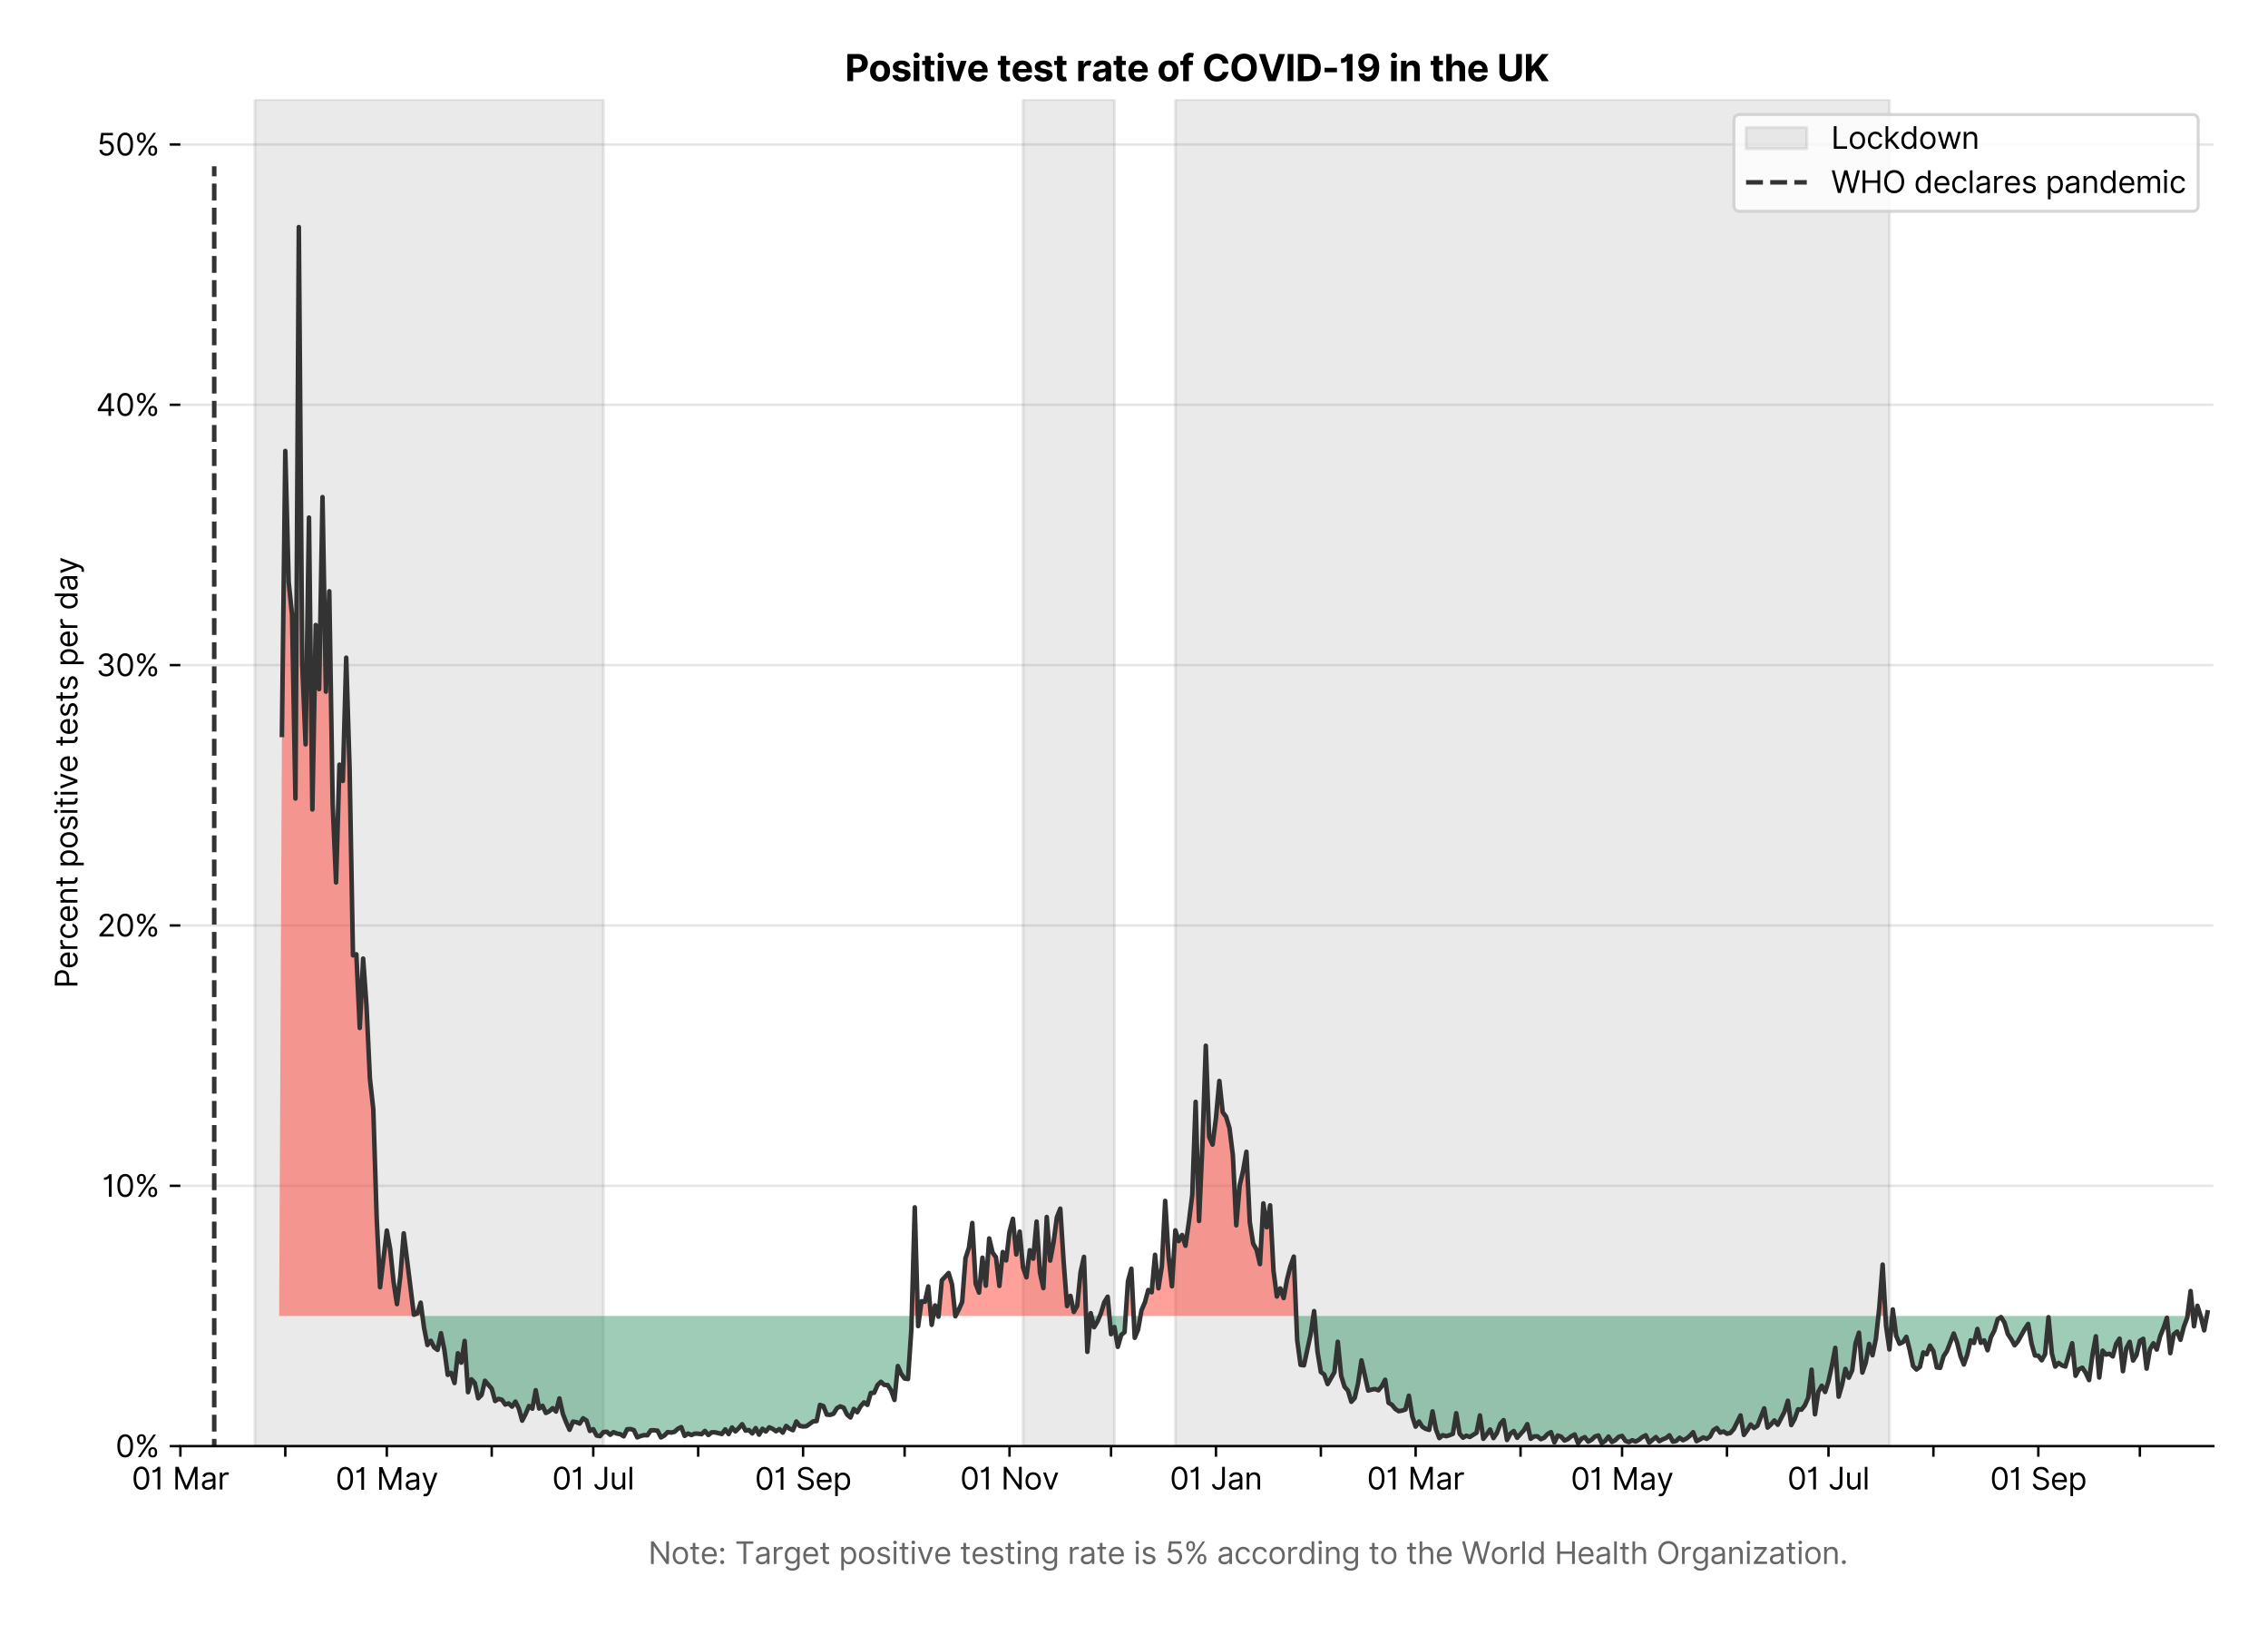 <?xml version="1.0" encoding="utf-8" standalone="no"?>
<!DOCTYPE svg PUBLIC "-//W3C//DTD SVG 1.1//EN"
  "http://www.w3.org/Graphics/SVG/1.1/DTD/svg11.dtd">
<svg version="1.1" viewBox="0 0 747.013 535.215" xmlns="http://www.w3.org/2000/svg" xmlns:xlink="http://www.w3.org/1999/xlink">
 <defs>
  <style type="text/css">*{stroke-linecap:butt;stroke-linejoin:round;}</style>
 </defs>
 <g id="figure_1">
  <g id="patch_1">
   <path d="M 0 535.215 
L 747.013 535.215 
L 747.013 0 
L 0 0 
z
" style="fill:#ffffff;"/>
  </g>
  <g id="axes_1">
   <g id="patch_2">
    <path d="M 59.413 476.248 
L 729.013 476.248 
L 729.013 32.728 
L 59.413 32.728 
z
" style="fill:#ffffff;"/>
   </g>
   <g id="matplotlib.axis_1">
    <g id="xtick_1">
     <g id="line2d_1">
      <defs>
       <path d="M 0 0 
L 0 3.5 
" id="mb6a65fe3a7" style="stroke:#000000;stroke-width:0.8;"/>
      </defs>
      <g>
       <use style="stroke:#000000;stroke-width:0.8;" x="59.413" xlink:href="#mb6a65fe3a7" y="476.248"/>
      </g>
     </g>
     <g id="text_1">
      <!-- 01 Mar -->
      <g transform="translate(43.376 490.522)scale(0.1 -0.1)">
       <defs>
        <path d="M 2000 -64 
Q 1230 -64 806 561 
Q 382 1186 382 2327 
Q 382 3459 809 4088 
Q 1236 4718 2000 4718 
Q 2764 4718 3191 4088 
Q 3618 3459 3618 2327 
Q 3618 1186 3194 561 
Q 2771 -64 2000 -64 
z
M 2000 436 
Q 2509 436 2791 927 
Q 3073 1418 3073 2327 
Q 3073 3234 2789 3730 
Q 2505 4227 2000 4227 
Q 1496 4227 1211 3730 
Q 927 3234 927 2327 
Q 927 1418 1210 927 
Q 1493 436 2000 436 
z
" id="Inter-Regular-30" transform="scale(0.016)"/>
        <path d="M 1973 4655 
L 1973 0 
L 1409 0 
L 1409 3836 
L 1373 3836 
Q 1341 3773 1209 3692 
Q 1077 3611 868 3551 
Q 659 3491 391 3491 
L 391 3964 
Q 661 3964 859 4061 
Q 1057 4159 1190 4291 
Q 1323 4423 1392 4529 
Q 1461 4636 1473 4655 
L 1973 4655 
z
" id="Inter-Regular-31" transform="scale(0.016)"/>
        <path id="Inter-Regular-20" transform="scale(0.016)"/>
        <path d="M 564 4655 
L 1236 4655 
L 2818 791 
L 2873 791 
L 4455 4655 
L 5127 4655 
L 5127 0 
L 4600 0 
L 4600 3536 
L 4555 3536 
L 3100 0 
L 2591 0 
L 1136 3536 
L 1091 3536 
L 1091 0 
L 564 0 
L 564 4655 
z
" id="Inter-Regular-4d" transform="scale(0.016)"/>
        <path d="M 1518 -82 
Q 1186 -82 916 44 
Q 646 170 486 410 
Q 327 650 327 991 
Q 327 1291 445 1478 
Q 564 1666 761 1773 
Q 959 1880 1199 1933 
Q 1439 1986 1682 2018 
Q 2000 2059 2199 2080 
Q 2398 2102 2490 2154 
Q 2582 2207 2582 2336 
L 2582 2355 
Q 2582 2691 2399 2877 
Q 2216 3064 1846 3064 
Q 1461 3064 1243 2895 
Q 1025 2727 936 2536 
L 427 2718 
Q 564 3036 792 3214 
Q 1021 3393 1292 3464 
Q 1564 3536 1827 3536 
Q 1996 3536 2215 3496 
Q 2434 3457 2640 3334 
Q 2846 3211 2982 2963 
Q 3118 2716 3118 2300 
L 3118 0 
L 2582 0 
L 2582 473 
L 2555 473 
Q 2500 359 2373 229 
Q 2246 100 2034 9 
Q 1823 -82 1518 -82 
z
M 1600 400 
Q 1918 400 2137 525 
Q 2357 650 2469 847 
Q 2582 1045 2582 1264 
L 2582 1755 
Q 2548 1714 2433 1681 
Q 2318 1648 2169 1624 
Q 2021 1600 1881 1583 
Q 1741 1566 1655 1555 
Q 1446 1527 1265 1467 
Q 1084 1407 974 1287 
Q 864 1168 864 964 
Q 864 684 1072 542 
Q 1280 400 1600 400 
z
" id="Inter-Regular-61" transform="scale(0.016)"/>
        <path d="M 491 0 
L 491 3491 
L 1009 3491 
L 1009 2964 
L 1046 2964 
Q 1139 3223 1389 3384 
Q 1639 3545 1955 3545 
Q 2100 3545 2209 3511 
Q 2318 3477 2400 3418 
L 2218 2964 
Q 2161 2993 2085 3010 
Q 2009 3027 1909 3027 
Q 1527 3027 1277 2794 
Q 1027 2561 1027 2209 
L 1027 0 
L 491 0 
z
" id="Inter-Regular-72" transform="scale(0.016)"/>
       </defs>
       <use xlink:href="#Inter-Regular-30"/>
       <use x="62.5" xlink:href="#Inter-Regular-31"/>
       <use x="106.676" xlink:href="#Inter-Regular-20"/>
       <use x="134.801" xlink:href="#Inter-Regular-4d"/>
       <use x="225.994" xlink:href="#Inter-Regular-61"/>
       <use x="282.386" xlink:href="#Inter-Regular-72"/>
      </g>
     </g>
    </g>
    <g id="xtick_2">
     <g id="line2d_2">
      <g>
       <use style="stroke:#000000;stroke-width:0.8;" x="93.967" xlink:href="#mb6a65fe3a7" y="476.248"/>
      </g>
     </g>
    </g>
    <g id="xtick_3">
     <g id="line2d_3">
      <g>
       <use style="stroke:#000000;stroke-width:0.8;" x="127.407" xlink:href="#mb6a65fe3a7" y="476.248"/>
      </g>
     </g>
     <g id="text_2">
      <!-- 01 May -->
      <g transform="translate(110.504 490.62)scale(0.1 -0.1)">
       <defs>
        <path d="M 818 -1355 
Q 682 -1355 575 -1333 
Q 468 -1311 427 -1291 
L 564 -818 
Q 857 -893 1053 -814 
Q 1250 -736 1391 -345 
L 1509 -18 
L 218 3491 
L 800 3491 
L 1764 709 
L 1800 709 
L 2764 3491 
L 3346 3491 
L 1846 -564 
Q 1550 -1355 818 -1355 
z
" id="Inter-Regular-79" transform="scale(0.016)"/>
       </defs>
       <use xlink:href="#Inter-Regular-30"/>
       <use x="62.5" xlink:href="#Inter-Regular-31"/>
       <use x="106.676" xlink:href="#Inter-Regular-20"/>
       <use x="134.801" xlink:href="#Inter-Regular-4d"/>
       <use x="225.994" xlink:href="#Inter-Regular-61"/>
       <use x="282.386" xlink:href="#Inter-Regular-79"/>
      </g>
     </g>
    </g>
    <g id="xtick_4">
     <g id="line2d_4">
      <g>
       <use style="stroke:#000000;stroke-width:0.8;" x="161.962" xlink:href="#mb6a65fe3a7" y="476.248"/>
      </g>
     </g>
    </g>
    <g id="xtick_5">
     <g id="line2d_5">
      <g>
       <use style="stroke:#000000;stroke-width:0.8;" x="195.402" xlink:href="#mb6a65fe3a7" y="476.248"/>
      </g>
     </g>
     <g id="text_3">
      <!-- 01 Jul -->
      <g transform="translate(181.858 490.522)scale(0.1 -0.1)">
       <defs>
        <path d="M 2346 4655 
L 2909 4655 
L 2909 1327 
Q 2909 657 2549 296 
Q 2189 -64 1582 -64 
Q 1200 -64 902 76 
Q 605 216 434 475 
Q 264 734 264 1091 
L 818 1091 
Q 818 795 1034 615 
Q 1250 436 1582 436 
Q 1948 436 2147 664 
Q 2346 893 2346 1327 
L 2346 4655 
z
" id="Inter-Regular-4a" transform="scale(0.016)"/>
        <path d="M 2691 1427 
L 2691 3491 
L 3227 3491 
L 3227 0 
L 2691 0 
L 2691 591 
L 2655 591 
Q 2532 325 2273 140 
Q 2014 -45 1618 -45 
Q 1127 -45 809 280 
Q 491 605 491 1273 
L 491 3491 
L 1027 3491 
L 1027 1309 
Q 1027 927 1242 700 
Q 1457 473 1791 473 
Q 1991 473 2199 575 
Q 2407 677 2549 888 
Q 2691 1100 2691 1427 
z
" id="Inter-Regular-75" transform="scale(0.016)"/>
        <path d="M 1027 4655 
L 1027 0 
L 491 0 
L 491 4655 
L 1027 4655 
z
" id="Inter-Regular-6c" transform="scale(0.016)"/>
       </defs>
       <use xlink:href="#Inter-Regular-30"/>
       <use x="62.5" xlink:href="#Inter-Regular-31"/>
       <use x="106.676" xlink:href="#Inter-Regular-20"/>
       <use x="134.801" xlink:href="#Inter-Regular-4a"/>
       <use x="189.063" xlink:href="#Inter-Regular-75"/>
       <use x="247.159" xlink:href="#Inter-Regular-6c"/>
      </g>
     </g>
    </g>
    <g id="xtick_6">
     <g id="line2d_6">
      <g>
       <use style="stroke:#000000;stroke-width:0.8;" x="229.956" xlink:href="#mb6a65fe3a7" y="476.248"/>
      </g>
     </g>
    </g>
    <g id="xtick_7">
     <g id="line2d_7">
      <g>
       <use style="stroke:#000000;stroke-width:0.8;" x="264.511" xlink:href="#mb6a65fe3a7" y="476.248"/>
      </g>
     </g>
     <g id="text_4">
      <!-- 01 Sep -->
      <g transform="translate(248.623 490.62)scale(0.1 -0.1)">
       <defs>
        <path d="M 3109 3491 
Q 3068 3836 2777 4027 
Q 2486 4218 2064 4218 
Q 1600 4218 1318 3999 
Q 1036 3780 1036 3445 
Q 1036 3195 1189 3042 
Q 1343 2889 1553 2803 
Q 1764 2718 1936 2673 
L 2409 2545 
Q 2591 2498 2815 2414 
Q 3039 2330 3244 2185 
Q 3450 2041 3584 1816 
Q 3718 1591 3718 1264 
Q 3718 886 3521 581 
Q 3325 277 2949 97 
Q 2573 -82 2036 -82 
Q 1286 -82 845 272 
Q 405 627 364 1200 
L 946 1200 
Q 968 936 1124 764 
Q 1280 593 1519 510 
Q 1759 427 2036 427 
Q 2359 427 2616 533 
Q 2873 639 3023 828 
Q 3173 1018 3173 1273 
Q 3173 1505 3043 1650 
Q 2914 1795 2702 1886 
Q 2491 1977 2246 2045 
L 1673 2209 
Q 1127 2366 809 2657 
Q 491 2948 491 3418 
Q 491 3809 703 4101 
Q 916 4393 1276 4555 
Q 1636 4718 2082 4718 
Q 2532 4718 2882 4558 
Q 3232 4398 3437 4120 
Q 3643 3843 3655 3491 
L 3109 3491 
z
" id="Inter-Regular-53" transform="scale(0.016)"/>
        <path d="M 1955 -73 
Q 1450 -73 1085 151 
Q 721 375 524 778 
Q 327 1182 327 1718 
Q 327 2255 524 2665 
Q 721 3075 1074 3305 
Q 1427 3536 1900 3536 
Q 2173 3536 2439 3445 
Q 2705 3355 2923 3151 
Q 3141 2948 3270 2614 
Q 3400 2280 3400 1791 
L 3400 1564 
L 866 1564 
Q 884 1005 1183 707 
Q 1482 409 1955 409 
Q 2271 409 2498 545 
Q 2725 682 2827 955 
L 3346 809 
Q 3223 414 2854 170 
Q 2486 -73 1955 -73 
z
M 866 2027 
L 2855 2027 
Q 2855 2470 2595 2762 
Q 2336 3055 1900 3055 
Q 1593 3055 1368 2911 
Q 1143 2768 1013 2533 
Q 884 2298 866 2027 
z
" id="Inter-Regular-65" transform="scale(0.016)"/>
        <path d="M 491 -1309 
L 491 3491 
L 1009 3491 
L 1009 2936 
L 1073 2936 
Q 1132 3027 1237 3169 
Q 1343 3311 1542 3423 
Q 1741 3536 2082 3536 
Q 2523 3536 2859 3315 
Q 3196 3095 3384 2690 
Q 3573 2286 3573 1736 
Q 3573 1182 3384 776 
Q 3196 370 2861 148 
Q 2527 -73 2091 -73 
Q 1755 -73 1552 39 
Q 1350 152 1241 296 
Q 1132 441 1073 536 
L 1027 536 
L 1027 -1309 
L 491 -1309 
z
M 1018 1745 
Q 1018 1152 1276 780 
Q 1534 409 2018 409 
Q 2355 409 2581 587 
Q 2807 766 2921 1069 
Q 3036 1373 3036 1745 
Q 3036 2114 2923 2410 
Q 2811 2707 2585 2881 
Q 2359 3055 2018 3055 
Q 1527 3055 1272 2693 
Q 1018 2332 1018 1745 
z
" id="Inter-Regular-70" transform="scale(0.016)"/>
       </defs>
       <use xlink:href="#Inter-Regular-30"/>
       <use x="62.5" xlink:href="#Inter-Regular-31"/>
       <use x="106.676" xlink:href="#Inter-Regular-20"/>
       <use x="134.801" xlink:href="#Inter-Regular-53"/>
       <use x="198.58" xlink:href="#Inter-Regular-65"/>
       <use x="256.818" xlink:href="#Inter-Regular-70"/>
      </g>
     </g>
    </g>
    <g id="xtick_8">
     <g id="line2d_8">
      <g>
       <use style="stroke:#000000;stroke-width:0.8;" x="297.951" xlink:href="#mb6a65fe3a7" y="476.248"/>
      </g>
     </g>
    </g>
    <g id="xtick_9">
     <g id="line2d_9">
      <g>
       <use style="stroke:#000000;stroke-width:0.8;" x="332.506" xlink:href="#mb6a65fe3a7" y="476.248"/>
      </g>
     </g>
     <g id="text_5">
      <!-- 01 Nov -->
      <g transform="translate(316.234 490.522)scale(0.1 -0.1)">
       <defs>
        <path d="M 4255 4655 
L 4255 0 
L 3709 0 
L 1173 3655 
L 1127 3655 
L 1127 0 
L 564 0 
L 564 4655 
L 1109 4655 
L 3655 991 
L 3700 991 
L 3700 4655 
L 4255 4655 
z
" id="Inter-Regular-4e" transform="scale(0.016)"/>
        <path d="M 1909 -73 
Q 1436 -73 1080 152 
Q 725 377 526 781 
Q 327 1186 327 1727 
Q 327 2273 526 2679 
Q 725 3086 1080 3311 
Q 1436 3536 1909 3536 
Q 2382 3536 2737 3311 
Q 3093 3086 3292 2679 
Q 3491 2273 3491 1727 
Q 3491 1186 3292 781 
Q 3093 377 2737 152 
Q 2382 -73 1909 -73 
z
M 1909 409 
Q 2268 409 2500 593 
Q 2732 777 2843 1077 
Q 2955 1377 2955 1727 
Q 2955 2077 2843 2379 
Q 2732 2682 2500 2868 
Q 2268 3055 1909 3055 
Q 1550 3055 1318 2868 
Q 1086 2682 975 2379 
Q 864 2077 864 1727 
Q 864 1377 975 1077 
Q 1086 777 1318 593 
Q 1550 409 1909 409 
z
" id="Inter-Regular-6f" transform="scale(0.016)"/>
        <path d="M 3346 3491 
L 2055 0 
L 1509 0 
L 218 3491 
L 800 3491 
L 1764 709 
L 1800 709 
L 2764 3491 
L 3346 3491 
z
" id="Inter-Regular-76" transform="scale(0.016)"/>
       </defs>
       <use xlink:href="#Inter-Regular-30"/>
       <use x="62.5" xlink:href="#Inter-Regular-31"/>
       <use x="106.676" xlink:href="#Inter-Regular-20"/>
       <use x="134.801" xlink:href="#Inter-Regular-4e"/>
       <use x="210.085" xlink:href="#Inter-Regular-6f"/>
       <use x="269.744" xlink:href="#Inter-Regular-76"/>
      </g>
     </g>
    </g>
    <g id="xtick_10">
     <g id="line2d_10">
      <g>
       <use style="stroke:#000000;stroke-width:0.8;" x="365.946" xlink:href="#mb6a65fe3a7" y="476.248"/>
      </g>
     </g>
    </g>
    <g id="xtick_11">
     <g id="line2d_11">
      <g>
       <use style="stroke:#000000;stroke-width:0.8;" x="400.5" xlink:href="#mb6a65fe3a7" y="476.248"/>
      </g>
     </g>
     <g id="text_6">
      <!-- 01 Jan -->
      <g transform="translate(385.301 490.522)scale(0.1 -0.1)">
       <defs>
        <path d="M 1027 2100 
L 1027 0 
L 491 0 
L 491 3491 
L 1009 3491 
L 1009 2945 
L 1055 2945 
Q 1177 3211 1427 3373 
Q 1677 3536 2073 3536 
Q 2602 3536 2928 3211 
Q 3255 2886 3255 2218 
L 3255 0 
L 2718 0 
L 2718 2182 
Q 2718 2593 2504 2824 
Q 2291 3055 1918 3055 
Q 1534 3055 1280 2806 
Q 1027 2557 1027 2100 
z
" id="Inter-Regular-6e" transform="scale(0.016)"/>
       </defs>
       <use xlink:href="#Inter-Regular-30"/>
       <use x="62.5" xlink:href="#Inter-Regular-31"/>
       <use x="106.676" xlink:href="#Inter-Regular-20"/>
       <use x="134.801" xlink:href="#Inter-Regular-4a"/>
       <use x="189.063" xlink:href="#Inter-Regular-61"/>
       <use x="245.455" xlink:href="#Inter-Regular-6e"/>
      </g>
     </g>
    </g>
    <g id="xtick_12">
     <g id="line2d_12">
      <g>
       <use style="stroke:#000000;stroke-width:0.8;" x="435.055" xlink:href="#mb6a65fe3a7" y="476.248"/>
      </g>
     </g>
    </g>
    <g id="xtick_13">
     <g id="line2d_13">
      <g>
       <use style="stroke:#000000;stroke-width:0.8;" x="466.265" xlink:href="#mb6a65fe3a7" y="476.248"/>
      </g>
     </g>
     <g id="text_7">
      <!-- 01 Mar -->
      <g transform="translate(450.229 490.522)scale(0.1 -0.1)">
       <use xlink:href="#Inter-Regular-30"/>
       <use x="62.5" xlink:href="#Inter-Regular-31"/>
       <use x="106.676" xlink:href="#Inter-Regular-20"/>
       <use x="134.801" xlink:href="#Inter-Regular-4d"/>
       <use x="225.994" xlink:href="#Inter-Regular-61"/>
       <use x="282.386" xlink:href="#Inter-Regular-72"/>
      </g>
     </g>
    </g>
    <g id="xtick_14">
     <g id="line2d_14">
      <g>
       <use style="stroke:#000000;stroke-width:0.8;" x="500.82" xlink:href="#mb6a65fe3a7" y="476.248"/>
      </g>
     </g>
    </g>
    <g id="xtick_15">
     <g id="line2d_15">
      <g>
       <use style="stroke:#000000;stroke-width:0.8;" x="534.26" xlink:href="#mb6a65fe3a7" y="476.248"/>
      </g>
     </g>
     <g id="text_8">
      <!-- 01 May -->
      <g transform="translate(517.357 490.62)scale(0.1 -0.1)">
       <use xlink:href="#Inter-Regular-30"/>
       <use x="62.5" xlink:href="#Inter-Regular-31"/>
       <use x="106.676" xlink:href="#Inter-Regular-20"/>
       <use x="134.801" xlink:href="#Inter-Regular-4d"/>
       <use x="225.994" xlink:href="#Inter-Regular-61"/>
       <use x="282.386" xlink:href="#Inter-Regular-79"/>
      </g>
     </g>
    </g>
    <g id="xtick_16">
     <g id="line2d_16">
      <g>
       <use style="stroke:#000000;stroke-width:0.8;" x="568.815" xlink:href="#mb6a65fe3a7" y="476.248"/>
      </g>
     </g>
    </g>
    <g id="xtick_17">
     <g id="line2d_17">
      <g>
       <use style="stroke:#000000;stroke-width:0.8;" x="602.255" xlink:href="#mb6a65fe3a7" y="476.248"/>
      </g>
     </g>
     <g id="text_9">
      <!-- 01 Jul -->
      <g transform="translate(588.711 490.522)scale(0.1 -0.1)">
       <use xlink:href="#Inter-Regular-30"/>
       <use x="62.5" xlink:href="#Inter-Regular-31"/>
       <use x="106.676" xlink:href="#Inter-Regular-20"/>
       <use x="134.801" xlink:href="#Inter-Regular-4a"/>
       <use x="189.063" xlink:href="#Inter-Regular-75"/>
       <use x="247.159" xlink:href="#Inter-Regular-6c"/>
      </g>
     </g>
    </g>
    <g id="xtick_18">
     <g id="line2d_18">
      <g>
       <use style="stroke:#000000;stroke-width:0.8;" x="636.809" xlink:href="#mb6a65fe3a7" y="476.248"/>
      </g>
     </g>
    </g>
    <g id="xtick_19">
     <g id="line2d_19">
      <g>
       <use style="stroke:#000000;stroke-width:0.8;" x="671.364" xlink:href="#mb6a65fe3a7" y="476.248"/>
      </g>
     </g>
     <g id="text_10">
      <!-- 01 Sep -->
      <g transform="translate(655.476 490.62)scale(0.1 -0.1)">
       <use xlink:href="#Inter-Regular-30"/>
       <use x="62.5" xlink:href="#Inter-Regular-31"/>
       <use x="106.676" xlink:href="#Inter-Regular-20"/>
       <use x="134.801" xlink:href="#Inter-Regular-53"/>
       <use x="198.58" xlink:href="#Inter-Regular-65"/>
       <use x="256.818" xlink:href="#Inter-Regular-70"/>
      </g>
     </g>
    </g>
    <g id="xtick_20">
     <g id="line2d_20">
      <g>
       <use style="stroke:#000000;stroke-width:0.8;" x="704.804" xlink:href="#mb6a65fe3a7" y="476.248"/>
      </g>
     </g>
    </g>
    <g id="text_11">
     <!--  -->
     <g style="fill:#666666;" transform="translate(394.212 504.011)scale(0.1 -0.1)"/>
     <!--             Note: Target positive testing rate is 5% according to the World Health Organization. -->
     <g style="fill:#666666;" transform="translate(179.766 515.056)scale(0.1 -0.1)">
      <defs>
       <path d="M 2009 3491 
L 2009 3036 
L 1264 3036 
L 1264 1000 
Q 1264 773 1331 660 
Q 1398 548 1503 510 
Q 1609 473 1727 473 
Q 1816 473 1873 483 
Q 1930 493 1964 500 
L 2073 18 
Q 2018 -2 1920 -23 
Q 1823 -45 1673 -45 
Q 1446 -45 1228 52 
Q 1011 150 869 350 
Q 727 550 727 855 
L 727 3036 
L 200 3036 
L 200 3491 
L 727 3491 
L 727 4327 
L 1264 4327 
L 1264 3491 
L 2009 3491 
z
" id="Inter-Regular-74" transform="scale(0.016)"/>
       <path d="M 882 -36 
Q 714 -36 593 84 
Q 473 205 473 373 
Q 473 541 593 661 
Q 714 782 882 782 
Q 1050 782 1170 661 
Q 1291 541 1291 373 
Q 1291 205 1170 84 
Q 1050 -36 882 -36 
z
M 882 2524 
Q 714 2524 593 2644 
Q 473 2765 473 2933 
Q 473 3101 593 3221 
Q 714 3342 882 3342 
Q 1050 3342 1170 3221 
Q 1291 3101 1291 2933 
Q 1291 2765 1170 2644 
Q 1050 2524 882 2524 
z
" id="Inter-Regular-3a" transform="scale(0.016)"/>
       <path d="M 309 4155 
L 309 4655 
L 3800 4655 
L 3800 4155 
L 2336 4155 
L 2336 0 
L 1773 0 
L 1773 4155 
L 309 4155 
z
" id="Inter-Regular-54" transform="scale(0.016)"/>
       <path d="M 1900 -1382 
Q 1316 -1382 976 -1169 
Q 636 -957 473 -682 
L 900 -382 
Q 973 -477 1084 -601 
Q 1196 -725 1390 -817 
Q 1584 -909 1900 -909 
Q 2323 -909 2598 -704 
Q 2873 -500 2873 -64 
L 2873 645 
L 2827 645 
Q 2768 550 2660 410 
Q 2552 270 2351 162 
Q 2150 55 1809 55 
Q 1386 55 1051 255 
Q 716 455 521 836 
Q 327 1218 327 1764 
Q 327 2300 516 2699 
Q 705 3098 1041 3317 
Q 1377 3536 1818 3536 
Q 2159 3536 2360 3423 
Q 2561 3311 2669 3169 
Q 2777 3027 2836 2936 
L 2891 2936 
L 2891 3491 
L 3409 3491 
L 3409 -100 
Q 3409 -550 3205 -833 
Q 3002 -1116 2660 -1249 
Q 2318 -1382 1900 -1382 
z
M 1882 536 
Q 2366 536 2624 864 
Q 2882 1193 2882 1773 
Q 2882 2339 2627 2697 
Q 2373 3055 1882 3055 
Q 1541 3055 1315 2882 
Q 1089 2709 976 2418 
Q 864 2127 864 1773 
Q 864 1227 1120 881 
Q 1377 536 1882 536 
z
" id="Inter-Regular-67" transform="scale(0.016)"/>
       <path d="M 2964 2709 
L 2482 2573 
Q 2411 2755 2245 2914 
Q 2080 3073 1727 3073 
Q 1407 3073 1194 2926 
Q 982 2780 982 2555 
Q 982 2355 1127 2239 
Q 1273 2123 1582 2045 
L 2100 1918 
Q 3027 1691 3027 973 
Q 3027 673 2855 436 
Q 2684 200 2377 63 
Q 2071 -73 1664 -73 
Q 1130 -73 780 159 
Q 430 391 336 836 
L 846 964 
Q 989 400 1655 400 
Q 2030 400 2251 560 
Q 2473 720 2473 945 
Q 2473 1316 1955 1436 
L 1373 1573 
Q 893 1686 669 1926 
Q 446 2166 446 2527 
Q 446 2823 613 3050 
Q 780 3277 1069 3406 
Q 1359 3536 1727 3536 
Q 2246 3536 2542 3309 
Q 2839 3082 2964 2709 
z
" id="Inter-Regular-73" transform="scale(0.016)"/>
       <path d="M 491 0 
L 491 3491 
L 1027 3491 
L 1027 0 
L 491 0 
z
M 764 4073 
Q 607 4073 494 4179 
Q 382 4286 382 4436 
Q 382 4586 494 4693 
Q 607 4800 764 4800 
Q 921 4800 1033 4693 
Q 1146 4586 1146 4436 
Q 1146 4286 1033 4179 
Q 921 4073 764 4073 
z
" id="Inter-Regular-69" transform="scale(0.016)"/>
       <path d="M 1936 -64 
Q 1536 -64 1216 95 
Q 896 255 702 532 
Q 509 809 491 1164 
L 1036 1164 
Q 1068 848 1324 642 
Q 1580 436 1936 436 
Q 2223 436 2447 570 
Q 2671 705 2799 940 
Q 2927 1175 2927 1473 
Q 2927 1777 2794 2017 
Q 2661 2257 2429 2395 
Q 2198 2534 1900 2536 
Q 1686 2539 1461 2472 
Q 1236 2405 1091 2300 
L 564 2364 
L 846 4655 
L 3264 4655 
L 3264 4155 
L 1318 4155 
L 1155 2782 
L 1182 2782 
Q 1325 2895 1541 2970 
Q 1757 3045 1991 3045 
Q 2418 3045 2753 2842 
Q 3089 2639 3281 2286 
Q 3473 1934 3473 1482 
Q 3473 1036 3274 687 
Q 3075 339 2727 137 
Q 2380 -64 1936 -64 
z
" id="Inter-Regular-35" transform="scale(0.016)"/>
       <path d="M 2855 873 
L 2855 1118 
Q 2855 1373 2960 1585 
Q 3066 1798 3269 1926 
Q 3473 2055 3764 2055 
Q 4059 2055 4259 1926 
Q 4459 1798 4561 1585 
Q 4664 1373 4664 1118 
L 4664 873 
Q 4664 618 4560 405 
Q 4457 193 4256 64 
Q 4055 -64 3764 -64 
Q 3468 -64 3266 64 
Q 3064 193 2959 405 
Q 2855 618 2855 873 
z
M 536 3536 
L 536 3782 
Q 536 4036 642 4248 
Q 748 4461 951 4589 
Q 1155 4718 1446 4718 
Q 1741 4718 1941 4589 
Q 2141 4461 2243 4248 
Q 2346 4036 2346 3782 
L 2346 3536 
Q 2346 3282 2242 3069 
Q 2139 2857 1937 2728 
Q 1736 2600 1446 2600 
Q 1150 2600 948 2728 
Q 746 2857 641 3069 
Q 536 3282 536 3536 
z
M 709 0 
L 3909 4655 
L 4427 4655 
L 1227 0 
L 709 0 
z
M 3318 1118 
L 3318 873 
Q 3318 661 3418 494 
Q 3518 327 3764 327 
Q 4002 327 4101 494 
Q 4200 661 4200 873 
L 4200 1118 
Q 4200 1330 4104 1497 
Q 4009 1664 3764 1664 
Q 3525 1664 3421 1497 
Q 3318 1330 3318 1118 
z
M 1000 3782 
L 1000 3536 
Q 1000 3325 1100 3158 
Q 1200 2991 1446 2991 
Q 1684 2991 1783 3158 
Q 1882 3325 1882 3536 
L 1882 3782 
Q 1882 3993 1786 4160 
Q 1691 4327 1446 4327 
Q 1207 4327 1103 4160 
Q 1000 3993 1000 3782 
z
" id="Inter-Regular-25" transform="scale(0.016)"/>
       <path d="M 1909 -73 
Q 1418 -73 1063 159 
Q 709 391 518 798 
Q 327 1205 327 1727 
Q 327 2259 524 2667 
Q 721 3075 1074 3305 
Q 1427 3536 1900 3536 
Q 2268 3536 2563 3400 
Q 2859 3264 3047 3018 
Q 3236 2773 3282 2445 
L 2746 2445 
Q 2684 2684 2474 2869 
Q 2264 3055 1909 3055 
Q 1439 3055 1151 2697 
Q 864 2339 864 1745 
Q 864 1139 1148 774 
Q 1432 409 1909 409 
Q 2223 409 2447 570 
Q 2671 732 2746 1018 
L 3282 1018 
Q 3236 709 3058 462 
Q 2880 216 2588 71 
Q 2296 -73 1909 -73 
z
" id="Inter-Regular-63" transform="scale(0.016)"/>
       <path d="M 1809 -73 
Q 1373 -73 1039 148 
Q 705 370 516 776 
Q 327 1182 327 1736 
Q 327 2286 516 2690 
Q 705 3095 1041 3315 
Q 1377 3536 1818 3536 
Q 2159 3536 2358 3423 
Q 2557 3311 2662 3169 
Q 2768 3027 2827 2936 
L 2873 2936 
L 2873 4655 
L 3409 4655 
L 3409 0 
L 2891 0 
L 2891 536 
L 2827 536 
Q 2768 441 2659 296 
Q 2550 152 2348 39 
Q 2146 -73 1809 -73 
z
M 1882 409 
Q 2366 409 2624 780 
Q 2882 1152 2882 1745 
Q 2882 2332 2627 2693 
Q 2373 3055 1882 3055 
Q 1541 3055 1315 2881 
Q 1089 2707 976 2410 
Q 864 2114 864 1745 
Q 864 1373 978 1069 
Q 1093 766 1319 587 
Q 1546 409 1882 409 
z
" id="Inter-Regular-64" transform="scale(0.016)"/>
       <path d="M 1027 2100 
L 1027 0 
L 491 0 
L 491 4655 
L 1027 4655 
L 1027 2945 
L 1073 2945 
Q 1196 3216 1442 3376 
Q 1689 3536 2100 3536 
Q 2636 3536 2963 3213 
Q 3291 2891 3291 2218 
L 3291 0 
L 2755 0 
L 2755 2182 
Q 2755 2598 2540 2826 
Q 2325 3055 1946 3055 
Q 1548 3055 1287 2806 
Q 1027 2557 1027 2100 
z
" id="Inter-Regular-68" transform="scale(0.016)"/>
       <path d="M 1409 0 
L 136 4655 
L 709 4655 
L 1682 864 
L 1727 864 
L 2718 4655 
L 3355 4655 
L 4346 864 
L 4391 864 
L 5364 4655 
L 5936 4655 
L 4664 0 
L 4082 0 
L 3055 3709 
L 3018 3709 
L 1991 0 
L 1409 0 
z
" id="Inter-Regular-57" transform="scale(0.016)"/>
       <path d="M 564 0 
L 564 4655 
L 1127 4655 
L 1127 2582 
L 3609 2582 
L 3609 4655 
L 4173 4655 
L 4173 0 
L 3609 0 
L 3609 2082 
L 1127 2082 
L 1127 0 
L 564 0 
z
" id="Inter-Regular-48" transform="scale(0.016)"/>
       <path d="M 4491 2327 
Q 4491 1591 4225 1054 
Q 3959 518 3495 227 
Q 3032 -64 2436 -64 
Q 1841 -64 1377 227 
Q 914 518 648 1054 
Q 382 1591 382 2327 
Q 382 3064 648 3600 
Q 914 4136 1377 4427 
Q 1841 4718 2436 4718 
Q 3032 4718 3495 4427 
Q 3959 4136 4225 3600 
Q 4491 3064 4491 2327 
z
M 3946 2327 
Q 3946 2932 3744 3348 
Q 3543 3764 3201 3977 
Q 2859 4191 2436 4191 
Q 2014 4191 1672 3977 
Q 1330 3764 1128 3348 
Q 927 2932 927 2327 
Q 927 1723 1128 1307 
Q 1330 891 1672 677 
Q 2014 464 2436 464 
Q 2859 464 3201 677 
Q 3543 891 3744 1307 
Q 3946 1723 3946 2327 
z
" id="Inter-Regular-4f" transform="scale(0.016)"/>
       <path d="M 391 0 
L 391 409 
L 2373 2955 
L 2373 2991 
L 455 2991 
L 455 3491 
L 3064 3491 
L 3064 3064 
L 1136 536 
L 1136 500 
L 3127 500 
L 3127 0 
L 391 0 
z
" id="Inter-Regular-7a" transform="scale(0.016)"/>
       <path d="M 882 -36 
Q 714 -36 593 84 
Q 473 205 473 373 
Q 473 541 593 661 
Q 714 782 882 782 
Q 1050 782 1170 661 
Q 1291 541 1291 373 
Q 1291 205 1170 84 
Q 1050 -36 882 -36 
z
" id="Inter-Regular-2e" transform="scale(0.016)"/>
      </defs>
      <use xlink:href="#Inter-Regular-20"/>
      <use x="28.125" xlink:href="#Inter-Regular-20"/>
      <use x="56.25" xlink:href="#Inter-Regular-20"/>
      <use x="84.375" xlink:href="#Inter-Regular-20"/>
      <use x="112.5" xlink:href="#Inter-Regular-20"/>
      <use x="140.625" xlink:href="#Inter-Regular-20"/>
      <use x="168.75" xlink:href="#Inter-Regular-20"/>
      <use x="196.875" xlink:href="#Inter-Regular-20"/>
      <use x="225" xlink:href="#Inter-Regular-20"/>
      <use x="253.125" xlink:href="#Inter-Regular-20"/>
      <use x="281.25" xlink:href="#Inter-Regular-20"/>
      <use x="309.375" xlink:href="#Inter-Regular-20"/>
      <use x="337.5" xlink:href="#Inter-Regular-4e"/>
      <use x="412.784" xlink:href="#Inter-Regular-6f"/>
      <use x="472.443" xlink:href="#Inter-Regular-74"/>
      <use x="508.807" xlink:href="#Inter-Regular-65"/>
      <use x="567.046" xlink:href="#Inter-Regular-3a"/>
      <use x="594.602" xlink:href="#Inter-Regular-20"/>
      <use x="622.727" xlink:href="#Inter-Regular-54"/>
      <use x="686.932" xlink:href="#Inter-Regular-61"/>
      <use x="743.324" xlink:href="#Inter-Regular-72"/>
      <use x="781.676" xlink:href="#Inter-Regular-67"/>
      <use x="842.614" xlink:href="#Inter-Regular-65"/>
      <use x="900.852" xlink:href="#Inter-Regular-74"/>
      <use x="937.216" xlink:href="#Inter-Regular-20"/>
      <use x="965.341" xlink:href="#Inter-Regular-70"/>
      <use x="1026.279" xlink:href="#Inter-Regular-6f"/>
      <use x="1085.938" xlink:href="#Inter-Regular-73"/>
      <use x="1138.21" xlink:href="#Inter-Regular-69"/>
      <use x="1161.932" xlink:href="#Inter-Regular-74"/>
      <use x="1198.296" xlink:href="#Inter-Regular-69"/>
      <use x="1222.017" xlink:href="#Inter-Regular-76"/>
      <use x="1277.699" xlink:href="#Inter-Regular-65"/>
      <use x="1335.938" xlink:href="#Inter-Regular-20"/>
      <use x="1364.063" xlink:href="#Inter-Regular-74"/>
      <use x="1400.426" xlink:href="#Inter-Regular-65"/>
      <use x="1458.665" xlink:href="#Inter-Regular-73"/>
      <use x="1510.938" xlink:href="#Inter-Regular-74"/>
      <use x="1547.301" xlink:href="#Inter-Regular-69"/>
      <use x="1571.023" xlink:href="#Inter-Regular-6e"/>
      <use x="1629.546" xlink:href="#Inter-Regular-67"/>
      <use x="1690.483" xlink:href="#Inter-Regular-20"/>
      <use x="1718.608" xlink:href="#Inter-Regular-72"/>
      <use x="1756.96" xlink:href="#Inter-Regular-61"/>
      <use x="1813.353" xlink:href="#Inter-Regular-74"/>
      <use x="1849.716" xlink:href="#Inter-Regular-65"/>
      <use x="1907.955" xlink:href="#Inter-Regular-20"/>
      <use x="1936.08" xlink:href="#Inter-Regular-69"/>
      <use x="1959.801" xlink:href="#Inter-Regular-73"/>
      <use x="2012.074" xlink:href="#Inter-Regular-20"/>
      <use x="2040.199" xlink:href="#Inter-Regular-35"/>
      <use x="2100.995" xlink:href="#Inter-Regular-25"/>
      <use x="2182.245" xlink:href="#Inter-Regular-20"/>
      <use x="2210.37" xlink:href="#Inter-Regular-61"/>
      <use x="2266.762" xlink:href="#Inter-Regular-63"/>
      <use x="2322.586" xlink:href="#Inter-Regular-63"/>
      <use x="2378.409" xlink:href="#Inter-Regular-6f"/>
      <use x="2438.069" xlink:href="#Inter-Regular-72"/>
      <use x="2476.421" xlink:href="#Inter-Regular-64"/>
      <use x="2538.495" xlink:href="#Inter-Regular-69"/>
      <use x="2562.216" xlink:href="#Inter-Regular-6e"/>
      <use x="2620.739" xlink:href="#Inter-Regular-67"/>
      <use x="2681.677" xlink:href="#Inter-Regular-20"/>
      <use x="2709.802" xlink:href="#Inter-Regular-74"/>
      <use x="2746.165" xlink:href="#Inter-Regular-6f"/>
      <use x="2805.824" xlink:href="#Inter-Regular-20"/>
      <use x="2833.949" xlink:href="#Inter-Regular-74"/>
      <use x="2870.313" xlink:href="#Inter-Regular-68"/>
      <use x="2929.404" xlink:href="#Inter-Regular-65"/>
      <use x="2987.643" xlink:href="#Inter-Regular-20"/>
      <use x="3015.768" xlink:href="#Inter-Regular-57"/>
      <use x="3110.654" xlink:href="#Inter-Regular-6f"/>
      <use x="3170.313" xlink:href="#Inter-Regular-72"/>
      <use x="3208.665" xlink:href="#Inter-Regular-6c"/>
      <use x="3232.387" xlink:href="#Inter-Regular-64"/>
      <use x="3294.461" xlink:href="#Inter-Regular-20"/>
      <use x="3322.586" xlink:href="#Inter-Regular-48"/>
      <use x="3396.591" xlink:href="#Inter-Regular-65"/>
      <use x="3454.83" xlink:href="#Inter-Regular-61"/>
      <use x="3511.222" xlink:href="#Inter-Regular-6c"/>
      <use x="3534.944" xlink:href="#Inter-Regular-74"/>
      <use x="3571.307" xlink:href="#Inter-Regular-68"/>
      <use x="3630.398" xlink:href="#Inter-Regular-20"/>
      <use x="3658.523" xlink:href="#Inter-Regular-4f"/>
      <use x="3734.66" xlink:href="#Inter-Regular-72"/>
      <use x="3773.012" xlink:href="#Inter-Regular-67"/>
      <use x="3833.949" xlink:href="#Inter-Regular-61"/>
      <use x="3890.342" xlink:href="#Inter-Regular-6e"/>
      <use x="3948.864" xlink:href="#Inter-Regular-69"/>
      <use x="3972.586" xlink:href="#Inter-Regular-7a"/>
      <use x="4026.705" xlink:href="#Inter-Regular-61"/>
      <use x="4083.097" xlink:href="#Inter-Regular-74"/>
      <use x="4119.461" xlink:href="#Inter-Regular-69"/>
      <use x="4143.182" xlink:href="#Inter-Regular-6f"/>
      <use x="4202.842" xlink:href="#Inter-Regular-6e"/>
      <use x="4261.364" xlink:href="#Inter-Regular-2e"/>
     </g>
    </g>
   </g>
   <g id="matplotlib.axis_2">
    <g id="ytick_1">
     <g id="line2d_21">
      <path clip-path="url(#pde2abacbee)" d="M 59.413 476.248 
L 729.013 476.248 
" style="fill:none;stroke:#e5e5e5;stroke-linecap:square;stroke-width:0.8;"/>
     </g>
     <g id="line2d_22">
      <defs>
       <path d="M 0 0 
L -3.5 0 
" id="m085247c816" style="stroke:#000000;stroke-width:0.8;"/>
      </defs>
      <g>
       <use style="stroke:#000000;stroke-width:0.8;" x="59.413" xlink:href="#m085247c816" y="476.248"/>
      </g>
     </g>
     <g id="text_12">
      <!-- 0% -->
      <g transform="translate(38.038 479.885)scale(0.1 -0.1)">
       <use xlink:href="#Inter-Regular-30"/>
       <use x="62.5" xlink:href="#Inter-Regular-25"/>
      </g>
     </g>
    </g>
    <g id="ytick_2">
     <g id="line2d_23">
      <path clip-path="url(#pde2abacbee)" d="M 59.413 390.515 
L 729.013 390.515 
" style="fill:none;stroke:#e5e5e5;stroke-linecap:square;stroke-width:0.8;"/>
     </g>
     <g id="line2d_24">
      <g>
       <use style="stroke:#000000;stroke-width:0.8;" x="59.413" xlink:href="#m085247c816" y="390.515"/>
      </g>
     </g>
     <g id="text_13">
      <!-- 10% -->
      <g transform="translate(33.62 394.151)scale(0.1 -0.1)">
       <use xlink:href="#Inter-Regular-31"/>
       <use x="44.176" xlink:href="#Inter-Regular-30"/>
       <use x="106.676" xlink:href="#Inter-Regular-25"/>
      </g>
     </g>
    </g>
    <g id="ytick_3">
     <g id="line2d_25">
      <path clip-path="url(#pde2abacbee)" d="M 59.413 304.781 
L 729.013 304.781 
" style="fill:none;stroke:#e5e5e5;stroke-linecap:square;stroke-width:0.8;"/>
     </g>
     <g id="line2d_26">
      <g>
       <use style="stroke:#000000;stroke-width:0.8;" x="59.413" xlink:href="#m085247c816" y="304.781"/>
      </g>
     </g>
     <g id="text_14">
      <!-- 20% -->
      <g transform="translate(31.986 308.418)scale(0.1 -0.1)">
       <defs>
        <path d="M 482 0 
L 482 409 
L 2018 2091 
Q 2289 2386 2464 2605 
Q 2639 2825 2724 3019 
Q 2809 3214 2809 3427 
Q 2809 3795 2553 4011 
Q 2298 4227 1918 4227 
Q 1514 4227 1275 3985 
Q 1036 3743 1036 3345 
L 500 3345 
Q 500 3755 688 4064 
Q 877 4373 1203 4545 
Q 1530 4718 1936 4718 
Q 2346 4718 2661 4545 
Q 2977 4373 3156 4079 
Q 3336 3786 3336 3427 
Q 3336 3170 3244 2926 
Q 3152 2682 2926 2383 
Q 2700 2084 2300 1655 
L 1255 536 
L 1255 500 
L 3418 500 
L 3418 0 
L 482 0 
z
" id="Inter-Regular-32" transform="scale(0.016)"/>
       </defs>
       <use xlink:href="#Inter-Regular-32"/>
       <use x="60.511" xlink:href="#Inter-Regular-30"/>
       <use x="123.011" xlink:href="#Inter-Regular-25"/>
      </g>
     </g>
    </g>
    <g id="ytick_4">
     <g id="line2d_27">
      <path clip-path="url(#pde2abacbee)" d="M 59.413 219.048 
L 729.013 219.048 
" style="fill:none;stroke:#e5e5e5;stroke-linecap:square;stroke-width:0.8;"/>
     </g>
     <g id="line2d_28">
      <g>
       <use style="stroke:#000000;stroke-width:0.8;" x="59.413" xlink:href="#m085247c816" y="219.048"/>
      </g>
     </g>
     <g id="text_15">
      <!-- 30% -->
      <g transform="translate(31.673 222.684)scale(0.1 -0.1)">
       <defs>
        <path d="M 2055 -64 
Q 1605 -64 1253 90 
Q 902 245 696 521 
Q 491 798 473 1164 
L 1046 1164 
Q 1071 827 1356 631 
Q 1641 436 2046 436 
Q 2493 436 2783 664 
Q 3073 893 3073 1264 
Q 3073 1650 2787 1893 
Q 2502 2136 1973 2136 
L 1600 2136 
L 1600 2636 
L 1973 2636 
Q 2386 2636 2647 2856 
Q 2909 3077 2909 3445 
Q 2909 3798 2679 4012 
Q 2450 4227 2064 4227 
Q 1823 4227 1610 4139 
Q 1398 4052 1264 3887 
Q 1130 3723 1118 3491 
L 573 3491 
Q 586 3857 793 4133 
Q 1000 4409 1335 4563 
Q 1671 4718 2073 4718 
Q 2505 4718 2814 4544 
Q 3123 4370 3289 4086 
Q 3455 3802 3455 3473 
Q 3455 3080 3249 2802 
Q 3043 2525 2691 2418 
L 2691 2382 
Q 3132 2309 3379 2008 
Q 3627 1707 3627 1264 
Q 3627 884 3421 583 
Q 3216 282 2861 109 
Q 2507 -64 2055 -64 
z
" id="Inter-Regular-33" transform="scale(0.016)"/>
       </defs>
       <use xlink:href="#Inter-Regular-33"/>
       <use x="63.636" xlink:href="#Inter-Regular-30"/>
       <use x="126.136" xlink:href="#Inter-Regular-25"/>
      </g>
     </g>
    </g>
    <g id="ytick_5">
     <g id="line2d_29">
      <path clip-path="url(#pde2abacbee)" d="M 59.413 133.314 
L 729.013 133.314 
" style="fill:none;stroke:#e5e5e5;stroke-linecap:square;stroke-width:0.8;"/>
     </g>
     <g id="line2d_30">
      <g>
       <use style="stroke:#000000;stroke-width:0.8;" x="59.413" xlink:href="#m085247c816" y="133.314"/>
      </g>
     </g>
     <g id="text_16">
      <!-- 40% -->
      <g transform="translate(31.617 136.951)scale(0.1 -0.1)">
       <defs>
        <path d="M 373 955 
L 373 1418 
L 2418 4655 
L 3100 4655 
L 3100 1455 
L 3736 1455 
L 3736 955 
L 3100 955 
L 3100 0 
L 2564 0 
L 2564 955 
L 373 955 
z
M 2564 1455 
L 2564 3936 
L 2527 3936 
L 982 1491 
L 982 1455 
L 2564 1455 
z
" id="Inter-Regular-34" transform="scale(0.016)"/>
       </defs>
       <use xlink:href="#Inter-Regular-34"/>
       <use x="64.205" xlink:href="#Inter-Regular-30"/>
       <use x="126.705" xlink:href="#Inter-Regular-25"/>
      </g>
     </g>
    </g>
    <g id="ytick_6">
     <g id="line2d_31">
      <path clip-path="url(#pde2abacbee)" d="M 59.413 47.581 
L 729.013 47.581 
" style="fill:none;stroke:#e5e5e5;stroke-linecap:square;stroke-width:0.8;"/>
     </g>
     <g id="line2d_32">
      <g>
       <use style="stroke:#000000;stroke-width:0.8;" x="59.413" xlink:href="#m085247c816" y="47.581"/>
      </g>
     </g>
     <g id="text_17">
      <!-- 50% -->
      <g transform="translate(31.958 51.217)scale(0.1 -0.1)">
       <use xlink:href="#Inter-Regular-35"/>
       <use x="60.795" xlink:href="#Inter-Regular-30"/>
       <use x="123.295" xlink:href="#Inter-Regular-25"/>
      </g>
     </g>
    </g>
    <g id="text_18">
     <!-- Percent positive tests per day -->
     <g transform="translate(25.5 325.455)rotate(-90)scale(0.1 -0.1)">
      <defs>
       <path d="M 564 0 
L 564 4655 
L 2136 4655 
Q 2684 4655 3033 4458 
Q 3382 4261 3550 3927 
Q 3718 3593 3718 3182 
Q 3718 2770 3551 2434 
Q 3384 2098 3036 1899 
Q 2689 1700 2146 1700 
L 1127 1700 
L 1127 0 
L 564 0 
z
M 1127 2200 
L 2127 2200 
Q 2689 2200 2926 2482 
Q 3164 2764 3164 3182 
Q 3164 3602 2925 3878 
Q 2686 4155 2118 4155 
L 1127 4155 
L 1127 2200 
z
" id="Inter-Regular-50" transform="scale(0.016)"/>
      </defs>
      <use xlink:href="#Inter-Regular-50"/>
      <use x="63.494" xlink:href="#Inter-Regular-65"/>
      <use x="121.733" xlink:href="#Inter-Regular-72"/>
      <use x="160.085" xlink:href="#Inter-Regular-63"/>
      <use x="215.909" xlink:href="#Inter-Regular-65"/>
      <use x="274.148" xlink:href="#Inter-Regular-6e"/>
      <use x="332.671" xlink:href="#Inter-Regular-74"/>
      <use x="369.034" xlink:href="#Inter-Regular-20"/>
      <use x="397.159" xlink:href="#Inter-Regular-70"/>
      <use x="458.097" xlink:href="#Inter-Regular-6f"/>
      <use x="517.756" xlink:href="#Inter-Regular-73"/>
      <use x="570.029" xlink:href="#Inter-Regular-69"/>
      <use x="593.75" xlink:href="#Inter-Regular-74"/>
      <use x="630.114" xlink:href="#Inter-Regular-69"/>
      <use x="653.835" xlink:href="#Inter-Regular-76"/>
      <use x="709.517" xlink:href="#Inter-Regular-65"/>
      <use x="767.756" xlink:href="#Inter-Regular-20"/>
      <use x="795.881" xlink:href="#Inter-Regular-74"/>
      <use x="832.244" xlink:href="#Inter-Regular-65"/>
      <use x="890.483" xlink:href="#Inter-Regular-73"/>
      <use x="942.756" xlink:href="#Inter-Regular-74"/>
      <use x="979.119" xlink:href="#Inter-Regular-73"/>
      <use x="1031.392" xlink:href="#Inter-Regular-20"/>
      <use x="1059.517" xlink:href="#Inter-Regular-70"/>
      <use x="1120.455" xlink:href="#Inter-Regular-65"/>
      <use x="1178.693" xlink:href="#Inter-Regular-72"/>
      <use x="1217.046" xlink:href="#Inter-Regular-20"/>
      <use x="1245.171" xlink:href="#Inter-Regular-64"/>
      <use x="1307.245" xlink:href="#Inter-Regular-61"/>
      <use x="1363.637" xlink:href="#Inter-Regular-79"/>
     </g>
    </g>
   </g>
   <g id="patch_3">
    <path clip-path="url(#pde2abacbee)" d="M 83.935 476.248 
L 83.935 32.728 
L 198.746 32.728 
L 198.746 476.248 
z
" style="fill:#777777;opacity:0.15;stroke:#777777;stroke-linejoin:miter;"/>
   </g>
   <g id="patch_4">
    <path clip-path="url(#pde2abacbee)" d="M 336.964 476.248 
L 336.964 32.728 
L 367.06 32.728 
L 367.06 476.248 
z
" style="fill:#777777;opacity:0.15;stroke:#777777;stroke-linejoin:miter;"/>
   </g>
   <g id="patch_5">
    <path clip-path="url(#pde2abacbee)" d="M 387.124 476.248 
L 387.124 32.728 
L 622.319 32.728 
L 622.319 476.248 
z
" style="fill:#777777;opacity:0.15;stroke:#777777;stroke-linejoin:miter;"/>
   </g>
   <g id="PolyCollection_1">
    <path clip-path="url(#pde2abacbee)" d="M 91.942 433.381 
L 92.852 433.381 
L 93.967 433.381 
L 95.082 433.381 
L 96.196 433.381 
L 97.311 433.381 
L 98.426 433.381 
L 99.54 433.381 
L 100.655 433.381 
L 101.77 433.381 
L 102.884 433.381 
L 103.999 433.381 
L 105.114 433.381 
L 106.228 433.381 
L 107.343 433.381 
L 108.458 433.381 
L 109.572 433.381 
L 110.687 433.381 
L 111.802 433.381 
L 112.916 433.381 
L 114.031 433.381 
L 115.146 433.381 
L 116.26 433.381 
L 117.375 433.381 
L 118.49 433.381 
L 119.604 433.381 
L 120.719 433.381 
L 121.834 433.381 
L 122.948 433.381 
L 124.063 433.381 
L 125.178 433.381 
L 126.292 433.381 
L 127.407 433.381 
L 128.522 433.381 
L 129.636 433.381 
L 130.751 433.381 
L 131.866 433.381 
L 132.98 433.381 
L 134.095 433.381 
L 135.21 433.381 
L 136.324 433.381 
L 137.439 433.381 
L 138.554 433.381 
L 139.144 433.381 
L 138.554 429.007 
L 137.439 432.536 
L 136.324 432.983 
L 135.21 425.078 
L 134.095 415.255 
L 132.98 406.169 
L 131.866 420.24 
L 130.751 429.491 
L 129.636 422.192 
L 128.522 411.421 
L 127.407 405.262 
L 126.292 414.84 
L 125.178 423.93 
L 124.063 400.962 
L 122.948 365.24 
L 121.834 355.201 
L 120.719 331.294 
L 119.604 315.692 
L 118.49 338.537 
L 117.375 314.279 
L 116.26 314.619 
L 115.146 253.16 
L 114.031 216.598 
L 112.916 257.177 
L 111.802 251.823 
L 110.687 290.615 
L 109.572 264.728 
L 108.458 194.722 
L 107.343 227.78 
L 106.228 163.716 
L 105.114 226.954 
L 103.999 205.84 
L 102.884 266.579 
L 101.77 170.448 
L 100.655 245.137 
L 99.54 218.394 
L 98.426 74.781 
L 97.311 262.981 
L 96.196 202.445 
L 95.082 191.665 
L 93.967 148.513 
L 92.852 242.023 
z
" style="fill:#ff4136;fill-opacity:0.498;"/>
    <path clip-path="url(#pde2abacbee)" d="M 300.302 433.381 
L 301.295 433.381 
L 302.315 433.381 
L 301.295 397.616 
z
" style="fill:#ff4136;fill-opacity:0.498;"/>
    <path clip-path="url(#pde2abacbee)" d="M 302.864 433.381 
L 303.524 433.381 
L 304.639 433.381 
L 305.754 433.381 
L 306.611 433.381 
L 305.754 423.667 
L 304.639 428.709 
L 303.524 428.542 
z
" style="fill:#ff4136;fill-opacity:0.498;"/>
    <path clip-path="url(#pde2abacbee)" d="M 307.378 433.381 
L 307.983 433.381 
L 309.022 433.381 
L 307.983 429.922 
z
" style="fill:#ff4136;fill-opacity:0.498;"/>
    <path clip-path="url(#pde2abacbee)" d="M 309.121 433.381 
L 310.212 433.381 
L 311.327 433.381 
L 312.442 433.381 
L 313.556 433.381 
L 314.659 433.381 
L 313.556 422.917 
L 312.442 419.241 
L 311.327 420.488 
L 310.212 421.638 
z
" style="fill:#ff4136;fill-opacity:0.498;"/>
    <path clip-path="url(#pde2abacbee)" d="M 314.729 433.381 
L 315.786 433.381 
L 316.9 433.381 
L 318.015 433.381 
L 319.13 433.381 
L 320.244 433.381 
L 321.359 433.381 
L 322.474 433.381 
L 323.588 433.381 
L 324.703 433.381 
L 325.818 433.381 
L 326.932 433.381 
L 328.047 433.381 
L 329.162 433.381 
L 330.276 433.381 
L 331.391 433.381 
L 332.506 433.381 
L 333.62 433.381 
L 334.735 433.381 
L 335.85 433.381 
L 336.964 433.381 
L 338.079 433.381 
L 339.194 433.381 
L 340.308 433.381 
L 341.423 433.381 
L 342.538 433.381 
L 343.652 433.381 
L 344.767 433.381 
L 345.882 433.381 
L 346.996 433.381 
L 348.111 433.381 
L 349.226 433.381 
L 350.34 433.381 
L 351.455 433.381 
L 352.57 433.381 
L 353.684 433.381 
L 354.799 433.381 
L 355.914 433.381 
L 357.028 433.381 
L 357.722 433.381 
L 357.028 413.925 
L 355.914 418.91 
L 354.799 430.076 
L 353.684 432.06 
L 352.57 426.765 
L 351.455 430.133 
L 350.34 415.657 
L 349.226 398.041 
L 348.111 400.858 
L 346.996 409.264 
L 345.882 415.154 
L 344.767 400.796 
L 343.652 424.216 
L 342.538 419.162 
L 341.423 402.293 
L 340.308 414.523 
L 339.194 411.735 
L 338.079 420.661 
L 336.964 417.441 
L 335.85 405.605 
L 334.735 413.123 
L 333.62 401.391 
L 332.506 405.642 
L 331.391 415.092 
L 330.276 412.328 
L 329.162 423.491 
L 328.047 414.051 
L 326.932 412.53 
L 325.818 407.854 
L 324.703 423.411 
L 323.588 414.187 
L 322.474 425.687 
L 321.359 422.762 
L 320.244 402.76 
L 319.13 410.934 
L 318.015 414.324 
L 316.9 428.807 
L 315.786 431.296 
z
" style="fill:#ff4136;fill-opacity:0.498;"/>
    <path clip-path="url(#pde2abacbee)" d="M 359.177 433.381 
L 359.258 433.381 
L 359.478 433.381 
L 359.258 432.466 
z
" style="fill:#ff4136;fill-opacity:0.498;"/>
    <path clip-path="url(#pde2abacbee)" d="M 362.243 433.381 
L 362.602 433.381 
L 363.716 433.381 
L 364.831 433.381 
L 365.403 433.381 
L 364.831 427.043 
L 363.716 428.859 
L 362.602 432.514 
z
" style="fill:#ff4136;fill-opacity:0.498;"/>
    <path clip-path="url(#pde2abacbee)" d="M 370.758 433.381 
L 371.519 433.381 
L 372.634 433.381 
L 373.396 433.381 
L 372.634 417.825 
L 371.519 421.964 
z
" style="fill:#ff4136;fill-opacity:0.498;"/>
    <path clip-path="url(#pde2abacbee)" d="M 375.646 433.381 
L 375.978 433.381 
L 377.092 433.381 
L 378.207 433.381 
L 379.322 433.381 
L 380.436 433.381 
L 381.551 433.381 
L 382.666 433.381 
L 383.78 433.381 
L 384.895 433.381 
L 386.01 433.381 
L 387.124 433.381 
L 388.239 433.381 
L 389.354 433.381 
L 390.468 433.381 
L 391.583 433.381 
L 392.698 433.381 
L 393.812 433.381 
L 394.927 433.381 
L 396.042 433.381 
L 397.156 433.381 
L 398.271 433.381 
L 399.385 433.381 
L 400.5 433.381 
L 401.615 433.381 
L 402.729 433.381 
L 403.844 433.381 
L 404.959 433.381 
L 406.073 433.381 
L 407.188 433.381 
L 408.303 433.381 
L 409.417 433.381 
L 410.532 433.381 
L 411.647 433.381 
L 412.761 433.381 
L 413.876 433.381 
L 414.991 433.381 
L 416.105 433.381 
L 417.22 433.381 
L 418.335 433.381 
L 419.449 433.381 
L 420.564 433.381 
L 421.679 433.381 
L 422.793 433.381 
L 423.908 433.381 
L 425.023 433.381 
L 426.137 433.381 
L 426.931 433.381 
L 426.137 413.843 
L 425.023 417.021 
L 423.908 421.408 
L 422.793 427.484 
L 421.679 424.311 
L 420.564 426.981 
L 419.449 418.469 
L 418.335 396.955 
L 417.22 404.191 
L 416.105 396.308 
L 414.991 416.313 
L 413.876 411.542 
L 412.761 409.562 
L 411.647 402.531 
L 410.532 379.305 
L 409.417 385.668 
L 408.303 390.476 
L 407.188 403.523 
L 406.073 380.496 
L 404.959 371.546 
L 403.844 367.775 
L 402.729 366.294 
L 401.615 355.988 
L 400.5 368.2 
L 399.385 376.949 
L 398.271 374.412 
L 397.156 344.392 
L 396.042 376.928 
L 394.927 402.107 
L 393.812 362.866 
L 392.698 393.492 
L 391.583 402.439 
L 390.468 410.257 
L 389.354 406.732 
L 388.239 408.734 
L 387.124 405.188 
L 386.01 423.607 
L 384.895 413.811 
L 383.78 395.49 
L 382.666 417.147 
L 381.551 424.277 
L 380.436 413.253 
L 379.322 425.603 
L 378.207 424.826 
L 377.092 428.924 
L 375.978 431.497 
z
" style="fill:#ff4136;fill-opacity:0.498;"/>
    <path clip-path="url(#pde2abacbee)" d="M 432.589 433.381 
L 432.825 433.381 
L 432.959 433.381 
L 432.825 431.779 
z
" style="fill:#ff4136;fill-opacity:0.498;"/>
    <path clip-path="url(#pde2abacbee)" d="M 618.687 433.381 
L 618.975 433.381 
L 620.089 433.381 
L 621.026 433.381 
L 620.089 416.477 
L 618.975 430.745 
z
" style="fill:#ff4136;fill-opacity:0.498;"/>
    <path clip-path="url(#pde2abacbee)" d="M 623.252 433.381 
L 623.433 433.381 
L 623.708 433.381 
L 623.433 431.243 
z
" style="fill:#ff4136;fill-opacity:0.498;"/>
    <path clip-path="url(#pde2abacbee)" d="M 720.486 433.381 
L 721.524 433.381 
L 722.312 433.381 
L 721.524 425.184 
z
" style="fill:#ff4136;fill-opacity:0.498;"/>
    <path clip-path="url(#pde2abacbee)" d="M 723.2 433.381 
L 723.753 433.381 
L 724.815 433.381 
L 723.753 430.031 
z
" style="fill:#ff4136;fill-opacity:0.498;"/>
    <path clip-path="url(#pde2abacbee)" d="M 726.874 433.381 
L 727.097 433.381 
L 727.127 433.381 
L 727.097 432.197 
z
" style="fill:#ff4136;fill-opacity:0.498;"/>
   </g>
   <g id="PolyCollection_2">
    <path clip-path="url(#pde2abacbee)" d="M 139.144 433.381 
L 139.668 433.381 
L 140.783 433.381 
L 141.898 433.381 
L 143.012 433.381 
L 144.127 433.381 
L 145.242 433.381 
L 146.356 433.381 
L 147.471 433.381 
L 148.586 433.381 
L 149.7 433.381 
L 150.815 433.381 
L 151.93 433.381 
L 153.044 433.381 
L 154.159 433.381 
L 155.274 433.381 
L 156.388 433.381 
L 157.503 433.381 
L 158.618 433.381 
L 159.732 433.381 
L 160.847 433.381 
L 161.962 433.381 
L 163.076 433.381 
L 164.191 433.381 
L 165.306 433.381 
L 166.42 433.381 
L 167.535 433.381 
L 168.65 433.381 
L 169.764 433.381 
L 170.879 433.381 
L 171.994 433.381 
L 173.108 433.381 
L 174.223 433.381 
L 175.338 433.381 
L 176.452 433.381 
L 177.567 433.381 
L 178.682 433.381 
L 179.796 433.381 
L 180.911 433.381 
L 182.026 433.381 
L 183.14 433.381 
L 184.255 433.381 
L 185.37 433.381 
L 186.484 433.381 
L 187.599 433.381 
L 188.714 433.381 
L 189.828 433.381 
L 190.943 433.381 
L 192.058 433.381 
L 193.172 433.381 
L 194.287 433.381 
L 195.402 433.381 
L 196.516 433.381 
L 197.631 433.381 
L 198.746 433.381 
L 199.86 433.381 
L 200.975 433.381 
L 202.09 433.381 
L 203.204 433.381 
L 204.319 433.381 
L 205.434 433.381 
L 206.548 433.381 
L 207.663 433.381 
L 208.778 433.381 
L 209.892 433.381 
L 211.007 433.381 
L 212.122 433.381 
L 213.236 433.381 
L 214.351 433.381 
L 215.466 433.381 
L 216.58 433.381 
L 217.695 433.381 
L 218.81 433.381 
L 219.924 433.381 
L 221.039 433.381 
L 222.154 433.381 
L 223.268 433.381 
L 224.383 433.381 
L 225.498 433.381 
L 226.612 433.381 
L 227.727 433.381 
L 228.842 433.381 
L 229.956 433.381 
L 231.071 433.381 
L 232.186 433.381 
L 233.3 433.381 
L 234.415 433.381 
L 235.53 433.381 
L 236.644 433.381 
L 237.759 433.381 
L 238.874 433.381 
L 239.988 433.381 
L 241.103 433.381 
L 242.218 433.381 
L 243.332 433.381 
L 244.447 433.381 
L 245.562 433.381 
L 246.676 433.381 
L 247.791 433.381 
L 248.906 433.381 
L 250.02 433.381 
L 251.135 433.381 
L 252.25 433.381 
L 253.364 433.381 
L 254.479 433.381 
L 255.594 433.381 
L 256.708 433.381 
L 257.823 433.381 
L 258.938 433.381 
L 260.052 433.381 
L 261.167 433.381 
L 262.282 433.381 
L 263.396 433.381 
L 264.511 433.381 
L 265.626 433.381 
L 266.74 433.381 
L 267.855 433.381 
L 268.97 433.381 
L 270.084 433.381 
L 271.199 433.381 
L 272.314 433.381 
L 273.428 433.381 
L 274.543 433.381 
L 275.658 433.381 
L 276.772 433.381 
L 277.887 433.381 
L 279.002 433.381 
L 280.116 433.381 
L 281.231 433.381 
L 282.346 433.381 
L 283.46 433.381 
L 284.575 433.381 
L 285.69 433.381 
L 286.804 433.381 
L 287.919 433.381 
L 289.034 433.381 
L 290.148 433.381 
L 291.263 433.381 
L 292.378 433.381 
L 293.492 433.381 
L 294.607 433.381 
L 295.722 433.381 
L 296.836 433.381 
L 297.951 433.381 
L 299.066 433.381 
L 300.18 433.381 
L 300.302 433.381 
L 300.18 437.77 
L 299.066 454.149 
L 297.951 453.986 
L 296.836 452.452 
L 295.722 449.876 
L 294.607 461.051 
L 293.492 457.919 
L 292.378 456.138 
L 291.263 456.096 
L 290.148 455.066 
L 289.034 456.137 
L 287.919 458.694 
L 286.804 458.745 
L 285.69 462.666 
L 284.575 461.842 
L 283.46 463.113 
L 282.346 465.081 
L 281.231 463.982 
L 280.116 466.823 
L 279.002 465.87 
L 277.887 463.61 
L 276.772 463.152 
L 275.658 463.759 
L 274.543 465.574 
L 273.428 465.96 
L 272.314 465.88 
L 271.199 463.077 
L 270.084 462.674 
L 268.97 468.015 
L 267.855 468.082 
L 266.74 468.822 
L 265.626 469.69 
L 264.511 469.782 
L 263.396 469.57 
L 262.282 468.138 
L 261.167 471.006 
L 260.052 470.5 
L 258.938 469.605 
L 257.823 471.815 
L 256.708 470.634 
L 255.594 471.353 
L 254.479 470.545 
L 253.364 470.054 
L 252.25 471.432 
L 251.135 470.534 
L 250.02 472.477 
L 248.906 470.318 
L 247.791 472.069 
L 246.676 470.945 
L 245.562 471.133 
L 244.447 469.037 
L 243.332 470.33 
L 242.218 471.399 
L 241.103 470.11 
L 239.988 472.285 
L 238.874 470.729 
L 237.759 472.251 
L 236.644 472.011 
L 235.53 471.716 
L 234.415 471.695 
L 233.3 472.591 
L 232.186 471.253 
L 231.071 472.325 
L 229.956 472.157 
L 228.842 472.133 
L 227.727 472.6 
L 226.612 472.102 
L 225.498 472.878 
L 224.383 469.988 
L 223.268 470.535 
L 222.154 471.546 
L 221.039 471.788 
L 219.924 471.619 
L 218.81 472.774 
L 217.695 473.38 
L 216.58 471.169 
L 215.466 471.029 
L 214.351 471.052 
L 213.236 472.68 
L 212.122 472.632 
L 211.007 472.919 
L 209.892 473.373 
L 208.778 470.974 
L 207.663 470.625 
L 206.548 470.701 
L 205.434 473.026 
L 204.319 472.319 
L 203.204 472.123 
L 202.09 471.644 
L 200.975 472.504 
L 199.86 471.531 
L 198.746 471.629 
L 197.631 472.964 
L 196.516 472.764 
L 195.402 470.684 
L 194.287 471.249 
L 193.172 467.812 
L 192.058 467.085 
L 190.943 468.827 
L 189.828 468.351 
L 188.714 468.176 
L 187.599 470.875 
L 186.484 468.416 
L 185.37 465.564 
L 184.255 460.533 
L 183.14 464.866 
L 182.026 463.757 
L 180.911 464.768 
L 179.796 465.329 
L 178.682 462.963 
L 177.567 463.872 
L 176.452 457.84 
L 175.338 463.917 
L 174.223 463.056 
L 173.108 465.695 
L 171.994 467.861 
L 170.879 463.856 
L 169.764 461.588 
L 168.65 463.245 
L 167.535 462.176 
L 166.42 462.566 
L 165.306 460.976 
L 164.191 460.683 
L 163.076 461.406 
L 161.962 457.347 
L 160.847 456.086 
L 159.732 454.724 
L 158.618 459.391 
L 157.503 460.501 
L 156.388 455.459 
L 155.274 454.249 
L 154.159 458.496 
L 153.044 441.614 
L 151.93 448.767 
L 150.815 445.665 
L 149.7 455.474 
L 148.586 452.115 
L 147.471 452.783 
L 146.356 444.523 
L 145.242 439.07 
L 144.127 444.555 
L 143.012 443.756 
L 141.898 441.558 
L 140.783 442.95 
L 139.668 437.275 
z
" style="fill:#3d9970;fill-opacity:0.498;"/>
    <path clip-path="url(#pde2abacbee)" d="M 302.315 433.381 
L 302.41 433.381 
L 302.864 433.381 
L 302.41 436.715 
z
" style="fill:#3d9970;fill-opacity:0.498;"/>
    <path clip-path="url(#pde2abacbee)" d="M 306.611 433.381 
L 306.868 433.381 
L 307.378 433.381 
L 306.868 436.297 
z
" style="fill:#3d9970;fill-opacity:0.498;"/>
    <path clip-path="url(#pde2abacbee)" d="M 309.022 433.381 
L 309.098 433.381 
L 309.121 433.381 
L 309.098 433.632 
z
" style="fill:#3d9970;fill-opacity:0.498;"/>
    <path clip-path="url(#pde2abacbee)" d="M 314.659 433.381 
L 314.671 433.381 
L 314.729 433.381 
L 314.671 433.496 
z
" style="fill:#3d9970;fill-opacity:0.498;"/>
    <path clip-path="url(#pde2abacbee)" d="M 357.722 433.381 
L 358.143 433.381 
L 359.177 433.381 
L 358.143 445.194 
z
" style="fill:#3d9970;fill-opacity:0.498;"/>
    <path clip-path="url(#pde2abacbee)" d="M 359.478 433.381 
L 360.372 433.381 
L 361.487 433.381 
L 362.243 433.381 
L 361.487 435.211 
L 360.372 437.097 
z
" style="fill:#3d9970;fill-opacity:0.498;"/>
    <path clip-path="url(#pde2abacbee)" d="M 365.403 433.381 
L 365.946 433.381 
L 367.06 433.381 
L 368.175 433.381 
L 369.29 433.381 
L 370.404 433.381 
L 370.758 433.381 
L 370.404 438.7 
L 369.29 439.643 
L 368.175 443.565 
L 367.06 437.041 
L 365.946 439.387 
z
" style="fill:#3d9970;fill-opacity:0.498;"/>
    <path clip-path="url(#pde2abacbee)" d="M 373.396 433.381 
L 373.748 433.381 
L 374.863 433.381 
L 375.646 433.381 
L 374.863 437.84 
L 373.748 440.582 
z
" style="fill:#3d9970;fill-opacity:0.498;"/>
    <path clip-path="url(#pde2abacbee)" d="M 426.931 433.381 
L 427.252 433.381 
L 428.367 433.381 
L 429.481 433.381 
L 430.596 433.381 
L 431.711 433.381 
L 432.589 433.381 
L 431.711 439.326 
L 430.596 444.582 
L 429.481 449.644 
L 428.367 449.492 
L 427.252 441.295 
z
" style="fill:#3d9970;fill-opacity:0.498;"/>
    <path clip-path="url(#pde2abacbee)" d="M 432.959 433.381 
L 433.94 433.381 
L 435.055 433.381 
L 436.169 433.381 
L 437.284 433.381 
L 438.399 433.381 
L 439.513 433.381 
L 440.628 433.381 
L 441.743 433.381 
L 442.857 433.381 
L 443.972 433.381 
L 445.087 433.381 
L 446.201 433.381 
L 447.316 433.381 
L 448.431 433.381 
L 449.545 433.381 
L 450.66 433.381 
L 451.775 433.381 
L 452.889 433.381 
L 454.004 433.381 
L 455.119 433.381 
L 456.233 433.381 
L 457.348 433.381 
L 458.463 433.381 
L 459.577 433.381 
L 460.692 433.381 
L 461.807 433.381 
L 462.921 433.381 
L 464.036 433.381 
L 465.151 433.381 
L 466.265 433.381 
L 467.38 433.381 
L 468.495 433.381 
L 469.609 433.381 
L 470.724 433.381 
L 471.839 433.381 
L 472.953 433.381 
L 474.068 433.381 
L 475.183 433.381 
L 476.297 433.381 
L 477.412 433.381 
L 478.527 433.381 
L 479.641 433.381 
L 480.756 433.381 
L 481.871 433.381 
L 482.985 433.381 
L 484.1 433.381 
L 485.215 433.381 
L 486.329 433.381 
L 487.444 433.381 
L 488.559 433.381 
L 489.673 433.381 
L 490.788 433.381 
L 491.903 433.381 
L 493.017 433.381 
L 494.132 433.381 
L 495.247 433.381 
L 496.361 433.381 
L 497.476 433.381 
L 498.591 433.381 
L 499.705 433.381 
L 500.82 433.381 
L 501.935 433.381 
L 503.049 433.381 
L 504.164 433.381 
L 505.279 433.381 
L 506.393 433.381 
L 507.508 433.381 
L 508.623 433.381 
L 509.737 433.381 
L 510.852 433.381 
L 511.967 433.381 
L 513.081 433.381 
L 514.196 433.381 
L 515.311 433.381 
L 516.425 433.381 
L 517.54 433.381 
L 518.655 433.381 
L 519.769 433.381 
L 520.884 433.381 
L 521.999 433.381 
L 523.113 433.381 
L 524.228 433.381 
L 525.343 433.381 
L 526.457 433.381 
L 527.572 433.381 
L 528.687 433.381 
L 529.801 433.381 
L 530.916 433.381 
L 532.031 433.381 
L 533.145 433.381 
L 534.26 433.381 
L 535.375 433.381 
L 536.489 433.381 
L 537.604 433.381 
L 538.719 433.381 
L 539.833 433.381 
L 540.948 433.381 
L 542.063 433.381 
L 543.177 433.381 
L 544.292 433.381 
L 545.407 433.381 
L 546.521 433.381 
L 547.636 433.381 
L 548.751 433.381 
L 549.865 433.381 
L 550.98 433.381 
L 552.095 433.381 
L 553.209 433.381 
L 554.324 433.381 
L 555.439 433.381 
L 556.553 433.381 
L 557.668 433.381 
L 558.783 433.381 
L 559.897 433.381 
L 561.012 433.381 
L 562.127 433.381 
L 563.241 433.381 
L 564.356 433.381 
L 565.471 433.381 
L 566.585 433.381 
L 567.7 433.381 
L 568.815 433.381 
L 569.929 433.381 
L 571.044 433.381 
L 572.159 433.381 
L 573.273 433.381 
L 574.388 433.381 
L 575.503 433.381 
L 576.617 433.381 
L 577.732 433.381 
L 578.847 433.381 
L 579.961 433.381 
L 581.076 433.381 
L 582.191 433.381 
L 583.305 433.381 
L 584.42 433.381 
L 585.535 433.381 
L 586.649 433.381 
L 587.764 433.381 
L 588.879 433.381 
L 589.993 433.381 
L 591.108 433.381 
L 592.223 433.381 
L 593.337 433.381 
L 594.452 433.381 
L 595.567 433.381 
L 596.681 433.381 
L 597.796 433.381 
L 598.911 433.381 
L 600.025 433.381 
L 601.14 433.381 
L 602.255 433.381 
L 603.369 433.381 
L 604.484 433.381 
L 605.599 433.381 
L 606.713 433.381 
L 607.828 433.381 
L 608.943 433.381 
L 610.057 433.381 
L 611.172 433.381 
L 612.287 433.381 
L 613.401 433.381 
L 614.516 433.381 
L 615.631 433.381 
L 616.745 433.381 
L 617.86 433.381 
L 618.687 433.381 
L 617.86 440.962 
L 616.745 446.321 
L 615.631 442.591 
L 614.516 448.796 
L 613.401 452.031 
L 612.287 438.896 
L 611.172 442.358 
L 610.057 451.245 
L 608.943 453.723 
L 607.828 450.817 
L 606.713 456.076 
L 605.599 459.964 
L 604.484 443.89 
L 603.369 449.747 
L 602.255 454.867 
L 601.14 458.417 
L 600.025 456.356 
L 598.911 458.367 
L 597.796 465.766 
L 596.681 451.076 
L 595.567 460.345 
L 594.452 462.844 
L 593.337 464.246 
L 592.223 464.128 
L 591.108 467.31 
L 589.993 469.322 
L 588.879 461.298 
L 587.764 464.919 
L 586.649 467.142 
L 585.535 469.217 
L 584.42 467.793 
L 583.305 469.116 
L 582.191 470.145 
L 581.076 463.82 
L 579.961 466.806 
L 578.847 469.554 
L 577.732 470.301 
L 576.617 469.14 
L 575.503 471.004 
L 574.388 472.562 
L 573.273 466.137 
L 572.159 468.286 
L 571.044 470.654 
L 569.929 471.914 
L 568.815 472.174 
L 567.7 471.43 
L 566.585 471.81 
L 565.471 470.282 
L 564.356 470.98 
L 563.241 473.089 
L 562.127 473.849 
L 561.012 473.383 
L 559.897 474.062 
L 558.783 474.611 
L 557.668 471.659 
L 556.553 472.889 
L 555.439 473.77 
L 554.324 474.309 
L 553.209 473.491 
L 552.095 474.539 
L 550.98 474.762 
L 549.865 472.68 
L 548.751 473.587 
L 547.636 474.018 
L 546.521 474.625 
L 545.407 473.271 
L 544.292 474.133 
L 543.177 475.101 
L 542.063 472.671 
L 540.948 473.239 
L 539.833 474.154 
L 538.719 474.737 
L 537.604 474.309 
L 536.489 474.927 
L 535.375 474.528 
L 534.26 472.882 
L 533.145 473.191 
L 532.031 474.297 
L 530.916 474.885 
L 529.801 473.101 
L 528.687 474.54 
L 527.572 475.255 
L 526.457 472.733 
L 525.343 473.073 
L 524.228 474.147 
L 523.113 474.752 
L 521.999 473.291 
L 520.884 473.813 
L 519.769 475.286 
L 518.655 472.411 
L 517.54 472.985 
L 516.425 473.935 
L 515.311 474.416 
L 514.196 473.135 
L 513.081 472.756 
L 511.967 475.03 
L 510.852 471.645 
L 509.737 472.268 
L 508.623 473.468 
L 507.508 473.963 
L 506.393 473.021 
L 505.279 473.054 
L 504.164 473.828 
L 503.049 469.013 
L 501.935 470.999 
L 500.82 472.23 
L 499.705 473.509 
L 498.591 471.281 
L 497.476 472.145 
L 496.361 474.232 
L 495.247 467.688 
L 494.132 468.918 
L 493.017 471.953 
L 491.903 473.602 
L 490.788 470.776 
L 489.673 472.413 
L 488.559 473.844 
L 487.444 466.141 
L 486.329 471.852 
L 485.215 472.492 
L 484.1 473.233 
L 482.985 472.812 
L 481.871 473.477 
L 480.756 472.146 
L 479.641 465.415 
L 478.527 472.214 
L 477.412 472.665 
L 476.297 472.984 
L 475.183 472.652 
L 474.068 473.607 
L 472.953 470.74 
L 471.839 464.811 
L 470.724 470.902 
L 469.609 470.572 
L 468.495 469.91 
L 467.38 468.138 
L 466.265 469.825 
L 465.151 466.425 
L 464.036 459.649 
L 462.921 464.183 
L 461.807 464.549 
L 460.692 464.75 
L 459.577 464.016 
L 458.463 462.646 
L 457.348 461.975 
L 456.233 454.394 
L 455.119 456.51 
L 454.004 457.859 
L 452.889 457.44 
L 451.775 457.637 
L 450.66 457.96 
L 449.545 452.836 
L 448.431 448.007 
L 447.316 455.553 
L 446.201 460.414 
L 445.087 461.643 
L 443.972 457.949 
L 442.857 456.711 
L 441.743 453.096 
L 440.628 441.879 
L 439.513 451.922 
L 438.399 453.822 
L 437.284 455.819 
L 436.169 452.686 
L 435.055 451.846 
L 433.94 445.163 
z
" style="fill:#3d9970;fill-opacity:0.498;"/>
    <path clip-path="url(#pde2abacbee)" d="M 621.026 433.381 
L 621.204 433.381 
L 622.319 433.381 
L 623.252 433.381 
L 622.319 444.415 
L 621.204 436.588 
z
" style="fill:#3d9970;fill-opacity:0.498;"/>
    <path clip-path="url(#pde2abacbee)" d="M 623.708 433.381 
L 624.548 433.381 
L 625.663 433.381 
L 626.777 433.381 
L 627.892 433.381 
L 629.007 433.381 
L 630.121 433.381 
L 631.236 433.381 
L 632.351 433.381 
L 633.465 433.381 
L 634.58 433.381 
L 635.695 433.381 
L 636.809 433.381 
L 637.924 433.381 
L 639.039 433.381 
L 640.153 433.381 
L 641.268 433.381 
L 642.383 433.381 
L 643.497 433.381 
L 644.612 433.381 
L 645.727 433.381 
L 646.841 433.381 
L 647.956 433.381 
L 649.071 433.381 
L 650.185 433.381 
L 651.3 433.381 
L 652.415 433.381 
L 653.529 433.381 
L 654.644 433.381 
L 655.759 433.381 
L 656.873 433.381 
L 657.988 433.381 
L 659.103 433.381 
L 660.217 433.381 
L 661.332 433.381 
L 662.447 433.381 
L 663.561 433.381 
L 664.676 433.381 
L 665.791 433.381 
L 666.905 433.381 
L 668.02 433.381 
L 669.135 433.381 
L 670.249 433.381 
L 671.364 433.381 
L 672.479 433.381 
L 673.593 433.381 
L 674.708 433.381 
L 675.823 433.381 
L 676.937 433.381 
L 678.052 433.381 
L 679.167 433.381 
L 680.281 433.381 
L 681.396 433.381 
L 682.511 433.381 
L 683.625 433.381 
L 684.74 433.381 
L 685.855 433.381 
L 686.969 433.381 
L 688.084 433.381 
L 689.199 433.381 
L 690.313 433.381 
L 691.428 433.381 
L 692.543 433.381 
L 693.657 433.381 
L 694.772 433.381 
L 695.887 433.381 
L 697.001 433.381 
L 698.116 433.381 
L 699.231 433.381 
L 700.345 433.381 
L 701.46 433.381 
L 702.575 433.381 
L 703.689 433.381 
L 704.804 433.381 
L 705.919 433.381 
L 707.033 433.381 
L 708.148 433.381 
L 709.263 433.381 
L 710.377 433.381 
L 711.492 433.381 
L 712.607 433.381 
L 713.721 433.381 
L 714.836 433.381 
L 715.951 433.381 
L 717.065 433.381 
L 718.18 433.381 
L 719.295 433.381 
L 720.409 433.381 
L 720.486 433.381 
L 720.409 433.989 
L 719.295 436.935 
L 718.18 441.224 
L 717.065 438.519 
L 715.951 439.445 
L 714.836 445.635 
L 713.721 433.99 
L 712.607 437.306 
L 711.492 440.054 
L 710.377 444.455 
L 709.263 442.386 
L 708.148 444.341 
L 707.033 450.715 
L 705.919 440.906 
L 704.804 441.591 
L 703.689 446.263 
L 702.575 448.062 
L 701.46 441.904 
L 700.345 444.034 
L 699.231 451.576 
L 698.116 440.85 
L 697.001 442.572 
L 695.887 446.708 
L 694.772 445.831 
L 693.657 446.099 
L 692.543 444.808 
L 691.428 453.657 
L 690.313 440.088 
L 689.199 446.213 
L 688.084 454.495 
L 686.969 452.105 
L 685.855 450.426 
L 684.74 450.946 
L 683.625 453.073 
L 682.511 442.367 
L 681.396 446.067 
L 680.281 450.034 
L 679.167 449.653 
L 678.052 448.845 
L 676.937 450.054 
L 675.823 445.702 
L 674.708 433.8 
L 673.593 445.985 
L 672.479 447.992 
L 671.364 446.5 
L 670.249 446.4 
L 669.135 442.494 
L 668.02 436.015 
L 666.905 437.679 
L 665.791 439.636 
L 664.676 441.698 
L 663.561 443.043 
L 662.447 441.034 
L 661.332 439.364 
L 660.217 435.564 
L 659.103 433.771 
L 657.988 434.459 
L 656.873 438.203 
L 655.759 440.354 
L 654.644 444.672 
L 653.529 441.42 
L 652.415 442.246 
L 651.3 437.657 
L 650.185 442.279 
L 649.071 441.412 
L 647.956 446.185 
L 646.841 449.378 
L 645.727 446.578 
L 644.612 442.136 
L 643.497 439.168 
L 642.383 441.906 
L 641.268 444.944 
L 640.153 446.632 
L 639.039 450.47 
L 637.924 450.343 
L 636.809 444.997 
L 635.695 443.15 
L 634.58 445.986 
L 633.465 445.393 
L 632.351 450.189 
L 631.236 451.019 
L 630.121 449.884 
L 629.007 444.63 
L 627.892 440.256 
L 626.777 441.992 
L 625.663 442.536 
L 624.548 439.927 
z
" style="fill:#3d9970;fill-opacity:0.498;"/>
    <path clip-path="url(#pde2abacbee)" d="M 722.312 433.381 
L 722.639 433.381 
L 723.2 433.381 
L 722.639 436.779 
z
" style="fill:#3d9970;fill-opacity:0.498;"/>
    <path clip-path="url(#pde2abacbee)" d="M 724.815 433.381 
L 724.868 433.381 
L 725.983 433.381 
L 726.874 433.381 
L 725.983 438.121 
L 724.868 433.548 
z
" style="fill:#3d9970;fill-opacity:0.498;"/>
   </g>
   <g id="LineCollection_1">
    <path clip-path="url(#pde2abacbee)" d="M 70.559 495.311 
L 70.559 54.756 
" style="fill:none;stroke:#333333;stroke-dasharray:5.55,2.4;stroke-dashoffset:0;stroke-width:1.5;"/>
   </g>
   <g id="line2d_33">
    <path clip-path="url(#pde2abacbee)" d="M 92.852 242.023 
L 93.967 148.513 
L 95.082 191.665 
L 96.196 202.445 
L 97.311 262.981 
L 98.426 74.781 
L 99.54 218.394 
L 100.655 245.137 
L 101.77 170.448 
L 102.884 266.579 
L 103.999 205.84 
L 105.114 226.954 
L 106.228 163.716 
L 107.343 227.78 
L 108.458 194.722 
L 109.572 264.728 
L 110.687 290.615 
L 111.802 251.823 
L 112.916 257.177 
L 114.031 216.598 
L 115.146 253.16 
L 116.26 314.619 
L 117.375 314.279 
L 118.49 338.537 
L 119.604 315.692 
L 120.719 331.294 
L 121.834 355.201 
L 122.948 365.24 
L 124.063 400.962 
L 125.178 423.93 
L 127.407 405.262 
L 128.522 411.421 
L 129.636 422.192 
L 130.751 429.491 
L 131.866 420.24 
L 132.98 406.169 
L 136.324 432.983 
L 137.439 432.536 
L 138.554 429.007 
L 139.668 437.275 
L 140.783 442.95 
L 141.898 441.558 
L 143.012 443.756 
L 144.127 444.555 
L 145.242 439.07 
L 146.356 444.523 
L 147.471 452.783 
L 148.586 452.115 
L 149.7 455.474 
L 150.815 445.665 
L 151.93 448.767 
L 153.044 441.614 
L 154.159 458.496 
L 155.274 454.249 
L 156.388 455.459 
L 157.503 460.501 
L 158.618 459.391 
L 159.732 454.724 
L 161.962 457.347 
L 163.076 461.406 
L 164.191 460.683 
L 165.306 460.976 
L 166.42 462.566 
L 167.535 462.176 
L 168.65 463.245 
L 169.764 461.588 
L 170.879 463.856 
L 171.994 467.861 
L 173.108 465.695 
L 174.223 463.056 
L 175.338 463.917 
L 176.452 457.84 
L 177.567 463.872 
L 178.682 462.963 
L 179.796 465.329 
L 180.911 464.768 
L 182.026 463.757 
L 183.14 464.866 
L 184.255 460.533 
L 185.37 465.564 
L 186.484 468.416 
L 187.599 470.875 
L 188.714 468.176 
L 189.828 468.351 
L 190.943 468.827 
L 192.058 467.085 
L 193.172 467.812 
L 194.287 471.249 
L 195.402 470.684 
L 196.516 472.764 
L 197.631 472.964 
L 198.746 471.629 
L 199.86 471.531 
L 200.975 472.504 
L 202.09 471.644 
L 203.204 472.123 
L 204.319 472.319 
L 205.434 473.026 
L 206.548 470.701 
L 207.663 470.625 
L 208.778 470.974 
L 209.892 473.373 
L 211.007 472.919 
L 212.122 472.632 
L 213.236 472.68 
L 214.351 471.052 
L 215.466 471.029 
L 216.58 471.169 
L 217.695 473.38 
L 218.81 472.774 
L 219.924 471.619 
L 221.039 471.788 
L 222.154 471.546 
L 223.268 470.535 
L 224.383 469.988 
L 225.498 472.878 
L 226.612 472.102 
L 227.727 472.6 
L 228.842 472.133 
L 229.956 472.157 
L 231.071 472.325 
L 232.186 471.253 
L 233.3 472.591 
L 234.415 471.695 
L 235.53 471.716 
L 237.759 472.251 
L 238.874 470.729 
L 239.988 472.285 
L 241.103 470.11 
L 242.218 471.399 
L 243.332 470.33 
L 244.447 469.037 
L 245.562 471.133 
L 246.676 470.945 
L 247.791 472.069 
L 248.906 470.318 
L 250.02 472.477 
L 251.135 470.534 
L 252.25 471.432 
L 253.364 470.054 
L 254.479 470.545 
L 255.594 471.353 
L 256.708 470.634 
L 257.823 471.815 
L 258.938 469.605 
L 260.052 470.5 
L 261.167 471.006 
L 262.282 468.138 
L 263.396 469.57 
L 264.511 469.782 
L 265.626 469.69 
L 267.855 468.082 
L 268.97 468.015 
L 270.084 462.674 
L 271.199 463.077 
L 272.314 465.88 
L 273.428 465.96 
L 274.543 465.574 
L 275.658 463.759 
L 276.772 463.152 
L 277.887 463.61 
L 279.002 465.87 
L 280.116 466.823 
L 281.231 463.982 
L 282.346 465.081 
L 283.46 463.113 
L 284.575 461.842 
L 285.69 462.666 
L 286.804 458.745 
L 287.919 458.694 
L 289.034 456.137 
L 290.148 455.066 
L 291.263 456.096 
L 292.378 456.138 
L 293.492 457.919 
L 294.607 461.051 
L 295.722 449.876 
L 296.836 452.452 
L 297.951 453.986 
L 299.066 454.149 
L 300.18 437.77 
L 301.295 397.616 
L 302.41 436.715 
L 303.524 428.542 
L 304.639 428.709 
L 305.754 423.667 
L 306.868 436.297 
L 307.983 429.922 
L 309.098 433.632 
L 310.212 421.638 
L 312.442 419.241 
L 313.556 422.917 
L 314.671 433.496 
L 315.786 431.296 
L 316.9 428.807 
L 318.015 414.324 
L 319.13 410.934 
L 320.244 402.76 
L 321.359 422.762 
L 322.474 425.687 
L 323.588 414.187 
L 324.703 423.411 
L 325.818 407.854 
L 326.932 412.53 
L 328.047 414.051 
L 329.162 423.491 
L 330.276 412.328 
L 331.391 415.092 
L 332.506 405.642 
L 333.62 401.391 
L 334.735 413.123 
L 335.85 405.605 
L 336.964 417.441 
L 338.079 420.661 
L 339.194 411.735 
L 340.308 414.523 
L 341.423 402.293 
L 342.538 419.162 
L 343.652 424.216 
L 344.767 400.796 
L 345.882 415.154 
L 346.996 409.264 
L 348.111 400.858 
L 349.226 398.041 
L 350.34 415.657 
L 351.455 430.133 
L 352.57 426.765 
L 353.684 432.06 
L 354.799 430.076 
L 355.914 418.91 
L 357.028 413.925 
L 358.143 445.194 
L 359.258 432.466 
L 360.372 437.097 
L 361.487 435.211 
L 362.602 432.514 
L 363.716 428.859 
L 364.831 427.043 
L 365.946 439.387 
L 367.06 437.041 
L 368.175 443.565 
L 369.29 439.643 
L 370.404 438.7 
L 371.519 421.964 
L 372.634 417.825 
L 373.748 440.582 
L 374.863 437.84 
L 375.978 431.497 
L 377.092 428.924 
L 378.207 424.826 
L 379.322 425.603 
L 380.436 413.253 
L 381.551 424.277 
L 382.666 417.147 
L 383.78 395.49 
L 384.895 413.811 
L 386.01 423.607 
L 387.124 405.188 
L 388.239 408.734 
L 389.354 406.732 
L 390.468 410.257 
L 391.583 402.439 
L 392.698 393.492 
L 393.812 362.866 
L 394.927 402.107 
L 396.042 376.928 
L 397.156 344.392 
L 398.271 374.412 
L 399.385 376.949 
L 400.5 368.2 
L 401.615 355.988 
L 402.729 366.294 
L 403.844 367.775 
L 404.959 371.546 
L 406.073 380.496 
L 407.188 403.523 
L 408.303 390.476 
L 409.417 385.668 
L 410.532 379.305 
L 411.647 402.531 
L 412.761 409.562 
L 413.876 411.542 
L 414.991 416.313 
L 416.105 396.308 
L 417.22 404.191 
L 418.335 396.955 
L 419.449 418.469 
L 420.564 426.981 
L 421.679 424.311 
L 422.793 427.484 
L 423.908 421.408 
L 425.023 417.021 
L 426.137 413.843 
L 427.252 441.295 
L 428.367 449.492 
L 429.481 449.644 
L 431.711 439.326 
L 432.825 431.779 
L 433.94 445.163 
L 435.055 451.846 
L 436.169 452.686 
L 437.284 455.819 
L 439.513 451.922 
L 440.628 441.879 
L 441.743 453.096 
L 442.857 456.711 
L 443.972 457.949 
L 445.087 461.643 
L 446.201 460.414 
L 447.316 455.553 
L 448.431 448.007 
L 450.66 457.96 
L 451.775 457.637 
L 452.889 457.44 
L 454.004 457.859 
L 455.119 456.51 
L 456.233 454.394 
L 457.348 461.975 
L 458.463 462.646 
L 459.577 464.016 
L 460.692 464.75 
L 461.807 464.549 
L 462.921 464.183 
L 464.036 459.649 
L 465.151 466.425 
L 466.265 469.825 
L 467.38 468.138 
L 468.495 469.91 
L 469.609 470.572 
L 470.724 470.902 
L 471.839 464.811 
L 472.953 470.74 
L 474.068 473.607 
L 475.183 472.652 
L 476.297 472.984 
L 477.412 472.665 
L 478.527 472.214 
L 479.641 465.415 
L 480.756 472.146 
L 481.871 473.477 
L 482.985 472.812 
L 484.1 473.233 
L 486.329 471.852 
L 487.444 466.141 
L 488.559 473.844 
L 489.673 472.413 
L 490.788 470.776 
L 491.903 473.602 
L 493.017 471.953 
L 494.132 468.918 
L 495.247 467.688 
L 496.361 474.232 
L 497.476 472.145 
L 498.591 471.281 
L 499.705 473.509 
L 501.935 470.999 
L 503.049 469.013 
L 504.164 473.828 
L 505.279 473.054 
L 506.393 473.021 
L 507.508 473.963 
L 508.623 473.468 
L 509.737 472.268 
L 510.852 471.645 
L 511.967 475.03 
L 513.081 472.756 
L 514.196 473.135 
L 515.311 474.416 
L 516.425 473.935 
L 517.54 472.985 
L 518.655 472.411 
L 519.769 475.286 
L 520.884 473.813 
L 521.999 473.291 
L 523.113 474.752 
L 524.228 474.147 
L 525.343 473.073 
L 526.457 472.733 
L 527.572 475.255 
L 528.687 474.54 
L 529.801 473.101 
L 530.916 474.885 
L 532.031 474.297 
L 533.145 473.191 
L 534.26 472.882 
L 535.375 474.528 
L 536.489 474.927 
L 537.604 474.309 
L 538.719 474.737 
L 539.833 474.154 
L 540.948 473.239 
L 542.063 472.671 
L 543.177 475.101 
L 545.407 473.271 
L 546.521 474.625 
L 547.636 474.018 
L 548.751 473.587 
L 549.865 472.68 
L 550.98 474.762 
L 552.095 474.539 
L 553.209 473.491 
L 554.324 474.309 
L 555.439 473.77 
L 556.553 472.889 
L 557.668 471.659 
L 558.783 474.611 
L 559.897 474.062 
L 561.012 473.383 
L 562.127 473.849 
L 563.241 473.089 
L 564.356 470.98 
L 565.471 470.282 
L 566.585 471.81 
L 567.7 471.43 
L 568.815 472.174 
L 569.929 471.914 
L 571.044 470.654 
L 573.273 466.137 
L 574.388 472.562 
L 575.503 471.004 
L 576.617 469.14 
L 577.732 470.301 
L 578.847 469.554 
L 581.076 463.82 
L 582.191 470.145 
L 583.305 469.116 
L 584.42 467.793 
L 585.535 469.217 
L 587.764 464.919 
L 588.879 461.298 
L 589.993 469.322 
L 591.108 467.31 
L 592.223 464.128 
L 593.337 464.246 
L 594.452 462.844 
L 595.567 460.345 
L 596.681 451.076 
L 597.796 465.766 
L 598.911 458.367 
L 600.025 456.356 
L 601.14 458.417 
L 602.255 454.867 
L 603.369 449.747 
L 604.484 443.89 
L 605.599 459.964 
L 606.713 456.076 
L 607.828 450.817 
L 608.943 453.723 
L 610.057 451.245 
L 611.172 442.358 
L 612.287 438.896 
L 613.401 452.031 
L 614.516 448.796 
L 615.631 442.591 
L 616.745 446.321 
L 617.86 440.962 
L 618.975 430.745 
L 620.089 416.477 
L 621.204 436.588 
L 622.319 444.415 
L 623.433 431.243 
L 624.548 439.927 
L 625.663 442.536 
L 626.777 441.992 
L 627.892 440.256 
L 629.007 444.63 
L 630.121 449.884 
L 631.236 451.019 
L 632.351 450.189 
L 633.465 445.393 
L 634.58 445.986 
L 635.695 443.15 
L 636.809 444.997 
L 637.924 450.343 
L 639.039 450.47 
L 640.153 446.632 
L 641.268 444.944 
L 643.497 439.168 
L 644.612 442.136 
L 645.727 446.578 
L 646.841 449.378 
L 647.956 446.185 
L 649.071 441.412 
L 650.185 442.279 
L 651.3 437.657 
L 652.415 442.246 
L 653.529 441.42 
L 654.644 444.672 
L 655.759 440.354 
L 656.873 438.203 
L 657.988 434.459 
L 659.103 433.771 
L 660.217 435.564 
L 661.332 439.364 
L 662.447 441.034 
L 663.561 443.043 
L 664.676 441.698 
L 666.905 437.679 
L 668.02 436.015 
L 669.135 442.494 
L 670.249 446.4 
L 671.364 446.5 
L 672.479 447.992 
L 673.593 445.985 
L 674.708 433.8 
L 675.823 445.702 
L 676.937 450.054 
L 678.052 448.845 
L 679.167 449.653 
L 680.281 450.034 
L 682.511 442.367 
L 683.625 453.073 
L 684.74 450.946 
L 685.855 450.426 
L 686.969 452.105 
L 688.084 454.495 
L 689.199 446.213 
L 690.313 440.088 
L 691.428 453.657 
L 692.543 444.808 
L 693.657 446.099 
L 694.772 445.831 
L 695.887 446.708 
L 697.001 442.572 
L 698.116 440.85 
L 699.231 451.576 
L 700.345 444.034 
L 701.46 441.904 
L 702.575 448.062 
L 703.689 446.263 
L 704.804 441.591 
L 705.919 440.906 
L 707.033 450.715 
L 708.148 444.341 
L 709.263 442.386 
L 710.377 444.455 
L 711.492 440.054 
L 712.607 437.306 
L 713.721 433.99 
L 714.836 445.635 
L 715.951 439.445 
L 717.065 438.519 
L 718.18 441.224 
L 719.295 436.935 
L 720.409 433.989 
L 721.524 425.184 
L 722.639 436.779 
L 723.753 430.031 
L 724.868 433.548 
L 725.983 438.121 
L 727.097 432.197 
L 727.097 432.197 
" style="fill:none;stroke:#333333;stroke-linecap:square;stroke-width:1.5;"/>
   </g>
   <g id="patch_6">
    <path d="M 59.413 476.248 
L 729.013 476.248 
" style="fill:none;stroke:#000000;stroke-linecap:square;stroke-linejoin:miter;stroke-width:0.8;"/>
   </g>
   <g id="text_19">
    <!-- Positive test rate of COVID-19 in the UK -->
    <g transform="translate(278.325 26.728)scale(0.12 -0.12)">
     <defs>
      <path d="M 405 0 
L 405 4655 
L 2241 4655 
Q 2771 4655 3143 4453 
Q 3516 4252 3712 3896 
Q 3909 3541 3909 3077 
Q 3909 2614 3709 2260 
Q 3509 1907 3130 1708 
Q 2752 1509 2216 1509 
L 1389 1509 
L 1389 0 
L 405 0 
z
M 1389 2298 
L 2057 2298 
Q 2480 2298 2688 2515 
Q 2896 2732 2896 3077 
Q 2896 3425 2688 3637 
Q 2480 3850 2052 3850 
L 1389 3850 
L 1389 2298 
z
" id="Inter-Bold-50" transform="scale(0.016)"/>
      <path d="M 1964 -68 
Q 1434 -68 1049 158 
Q 664 384 455 789 
Q 246 1195 246 1732 
Q 246 2273 455 2678 
Q 664 3084 1049 3310 
Q 1434 3536 1964 3536 
Q 2493 3536 2878 3310 
Q 3264 3084 3473 2678 
Q 3682 2273 3682 1732 
Q 3682 1195 3473 789 
Q 3264 384 2878 158 
Q 2493 -68 1964 -68 
z
M 1968 682 
Q 2327 682 2512 982 
Q 2698 1282 2698 1739 
Q 2698 2195 2512 2496 
Q 2327 2798 1968 2798 
Q 1602 2798 1416 2496 
Q 1230 2195 1230 1739 
Q 1230 1282 1416 982 
Q 1602 682 1968 682 
z
" id="Inter-Bold-6f" transform="scale(0.016)"/>
      <path d="M 3291 2495 
L 2405 2441 
Q 2368 2609 2220 2729 
Q 2073 2850 1821 2850 
Q 1596 2850 1440 2755 
Q 1284 2661 1286 2505 
Q 1284 2380 1385 2293 
Q 1486 2207 1730 2155 
L 2361 2027 
Q 3368 1820 3371 1082 
Q 3371 739 3169 479 
Q 2968 220 2618 76 
Q 2268 -68 1816 -68 
Q 1123 -68 711 221 
Q 300 511 232 1011 
L 1184 1061 
Q 1230 848 1394 739 
Q 1559 630 1818 630 
Q 2073 630 2228 730 
Q 2384 830 2386 984 
Q 2380 1243 1939 1332 
L 1334 1452 
Q 321 1655 325 2450 
Q 323 2955 728 3245 
Q 1134 3536 1805 3536 
Q 2466 3536 2846 3256 
Q 3227 2977 3291 2495 
z
" id="Inter-Bold-73" transform="scale(0.016)"/>
      <path d="M 386 0 
L 386 3491 
L 1355 3491 
L 1355 0 
L 386 0 
z
M 876 3941 
Q 662 3941 507 4085 
Q 353 4230 353 4432 
Q 353 4634 507 4777 
Q 662 4920 876 4920 
Q 1092 4920 1246 4777 
Q 1401 4634 1401 4432 
Q 1401 4230 1246 4085 
Q 1092 3941 876 3941 
z
" id="Inter-Bold-69" transform="scale(0.016)"/>
      <path d="M 2243 3491 
L 2243 2764 
L 1586 2764 
L 1586 1073 
Q 1586 873 1677 802 
Q 1768 732 1914 732 
Q 1982 732 2050 744 
Q 2118 757 2155 764 
L 2307 43 
Q 2234 20 2102 -10 
Q 1971 -41 1782 -48 
Q 1255 -70 935 181 
Q 616 432 618 945 
L 618 2764 
L 141 2764 
L 141 3491 
L 618 3491 
L 618 4327 
L 1586 4327 
L 1586 3491 
L 2243 3491 
z
" id="Inter-Bold-74" transform="scale(0.016)"/>
      <path d="M 3641 3491 
L 2421 0 
L 1330 0 
L 109 3491 
L 1132 3491 
L 1857 993 
L 1893 993 
L 2616 3491 
L 3641 3491 
z
" id="Inter-Bold-76" transform="scale(0.016)"/>
      <path d="M 1977 -68 
Q 1441 -68 1052 151 
Q 664 370 455 773 
Q 246 1177 246 1730 
Q 246 2268 455 2675 
Q 664 3082 1044 3309 
Q 1425 3536 1939 3536 
Q 2400 3536 2771 3340 
Q 3143 3145 3361 2751 
Q 3580 2357 3580 1764 
L 3580 1498 
L 1202 1498 
L 1202 1495 
Q 1202 1105 1416 880 
Q 1630 655 1993 655 
Q 2236 655 2413 757 
Q 2591 859 2664 1059 
L 3559 1000 
Q 3457 514 3041 223 
Q 2625 -68 1977 -68 
z
M 1202 2098 
L 2668 2098 
Q 2666 2409 2468 2611 
Q 2271 2814 1955 2814 
Q 1632 2814 1425 2604 
Q 1218 2395 1202 2098 
z
" id="Inter-Bold-65" transform="scale(0.016)"/>
      <path id="Inter-Bold-20" transform="scale(0.016)"/>
      <path d="M 386 0 
L 386 3491 
L 1325 3491 
L 1325 2882 
L 1361 2882 
Q 1457 3207 1681 3374 
Q 1905 3541 2200 3541 
Q 2341 3541 2461 3507 
Q 2582 3473 2677 3414 
L 2386 2614 
Q 2318 2648 2237 2671 
Q 2157 2695 2057 2695 
Q 1764 2695 1560 2495 
Q 1357 2295 1355 1975 
L 1355 0 
L 386 0 
z
" id="Inter-Bold-72" transform="scale(0.016)"/>
      <path d="M 1382 -66 
Q 882 -66 552 195 
Q 223 457 223 975 
Q 223 1366 407 1588 
Q 591 1811 890 1914 
Q 1189 2018 1534 2050 
Q 1989 2095 2184 2145 
Q 2380 2195 2380 2364 
L 2380 2377 
Q 2380 2593 2244 2711 
Q 2109 2830 1861 2830 
Q 1600 2830 1445 2716 
Q 1291 2602 1241 2427 
L 346 2500 
Q 446 2977 842 3256 
Q 1239 3536 1866 3536 
Q 2255 3536 2593 3413 
Q 2932 3291 3140 3030 
Q 3348 2770 3348 2355 
L 3348 0 
L 2430 0 
L 2430 484 
L 2402 484 
Q 2275 241 2021 87 
Q 1768 -66 1382 -66 
z
M 1659 602 
Q 1977 602 2181 787 
Q 2386 973 2386 1248 
L 2386 1618 
Q 2330 1580 2210 1550 
Q 2091 1520 1956 1498 
Q 1821 1477 1714 1461 
Q 1459 1425 1303 1318 
Q 1148 1211 1148 1007 
Q 1148 807 1292 704 
Q 1436 602 1659 602 
z
" id="Inter-Bold-61" transform="scale(0.016)"/>
      <path d="M 2296 3491 
L 2296 2764 
L 1602 2764 
L 1602 0 
L 634 0 
L 634 2764 
L 141 2764 
L 141 3491 
L 634 3491 
L 634 3743 
Q 634 4314 960 4593 
Q 1286 4873 1780 4873 
Q 2002 4873 2187 4839 
Q 2373 4805 2464 4777 
L 2293 4050 
Q 2236 4068 2152 4084 
Q 2068 4100 1982 4100 
Q 1768 4100 1685 4001 
Q 1602 3902 1602 3725 
L 1602 3491 
L 2296 3491 
z
" id="Inter-Bold-66" transform="scale(0.016)"/>
      <path d="M 4511 3025 
L 3516 3025 
Q 3459 3409 3188 3628 
Q 2918 3848 2514 3848 
Q 1973 3848 1647 3451 
Q 1321 3055 1321 2327 
Q 1321 1582 1649 1194 
Q 1977 807 2507 807 
Q 2900 807 3173 1012 
Q 3446 1218 3516 1591 
L 4511 1586 
Q 4459 1159 4207 782 
Q 3955 405 3522 170 
Q 3089 -64 2491 -64 
Q 1868 -64 1378 218 
Q 889 500 606 1034 
Q 323 1568 323 2327 
Q 323 3089 609 3623 
Q 896 4157 1386 4437 
Q 1877 4718 2491 4718 
Q 3030 4718 3463 4519 
Q 3896 4320 4172 3942 
Q 4448 3564 4511 3025 
z
" id="Inter-Bold-43" transform="scale(0.016)"/>
      <path d="M 4682 2327 
Q 4682 1566 4394 1032 
Q 4107 498 3614 217 
Q 3121 -64 2502 -64 
Q 1882 -64 1389 218 
Q 896 500 609 1035 
Q 323 1570 323 2327 
Q 323 3089 609 3623 
Q 896 4157 1389 4437 
Q 1882 4718 2502 4718 
Q 3121 4718 3614 4437 
Q 4107 4157 4394 3623 
Q 4682 3089 4682 2327 
z
M 3684 2327 
Q 3684 3068 3361 3458 
Q 3039 3848 2502 3848 
Q 1966 3848 1643 3458 
Q 1321 3068 1321 2327 
Q 1321 1589 1643 1198 
Q 1966 807 2502 807 
Q 3039 807 3361 1198 
Q 3684 1589 3684 2327 
z
" id="Inter-Bold-4f" transform="scale(0.016)"/>
      <path d="M 1246 4655 
L 2371 1118 
L 2414 1118 
L 3541 4655 
L 4632 4655 
L 3027 0 
L 1759 0 
L 152 4655 
L 1246 4655 
z
" id="Inter-Bold-56" transform="scale(0.016)"/>
      <path d="M 1389 4655 
L 1389 0 
L 405 0 
L 405 4655 
L 1389 4655 
z
" id="Inter-Bold-49" transform="scale(0.016)"/>
      <path d="M 2055 0 
L 405 0 
L 405 4655 
L 2068 4655 
Q 2771 4655 3278 4376 
Q 3786 4098 4059 3577 
Q 4332 3057 4332 2332 
Q 4332 1605 4058 1082 
Q 3784 559 3274 279 
Q 2764 0 2055 0 
z
M 1389 843 
L 2014 843 
Q 2671 843 3010 1197 
Q 3350 1552 3350 2332 
Q 3350 3107 3010 3459 
Q 2671 3811 2016 3811 
L 1389 3811 
L 1389 843 
z
" id="Inter-Bold-44" transform="scale(0.016)"/>
      <path d="M 2561 2295 
L 2561 1527 
L 439 1527 
L 439 2295 
L 2561 2295 
z
" id="Inter-Bold-2d" transform="scale(0.016)"/>
      <path d="M 2305 4655 
L 2305 0 
L 1323 0 
L 1323 3450 
L 1280 3450 
Q 1205 3334 961 3219 
Q 718 3105 332 3105 
L 332 3886 
Q 632 3886 857 4019 
Q 1082 4152 1209 4333 
Q 1336 4514 1341 4655 
L 2305 4655 
z
" id="Inter-Bold-31" transform="scale(0.016)"/>
      <path d="M 2061 4732 
Q 2421 4732 2753 4612 
Q 3086 4493 3348 4227 
Q 3611 3961 3766 3523 
Q 3921 3086 3921 2448 
Q 3921 1659 3686 1096 
Q 3452 534 3028 235 
Q 2605 -64 2027 -64 
Q 1561 -64 1204 117 
Q 848 298 631 610 
Q 414 923 368 1314 
L 1339 1314 
Q 1396 1059 1577 919 
Q 1759 780 2027 780 
Q 2482 780 2718 1176 
Q 2955 1573 2957 2264 
L 2925 2264 
Q 2771 1957 2453 1782 
Q 2136 1607 1752 1607 
Q 1341 1607 1016 1801 
Q 691 1995 506 2334 
Q 321 2673 323 3109 
Q 321 3582 539 3949 
Q 757 4316 1149 4525 
Q 1541 4734 2061 4732 
z
M 2068 3959 
Q 1725 3959 1500 3722 
Q 1275 3486 1277 3136 
Q 1275 2791 1496 2555 
Q 1718 2320 2059 2320 
Q 2284 2320 2465 2431 
Q 2646 2543 2751 2729 
Q 2857 2916 2859 3141 
Q 2857 3366 2753 3551 
Q 2650 3736 2473 3847 
Q 2296 3959 2068 3959 
z
" id="Inter-Bold-39" transform="scale(0.016)"/>
      <path d="M 1355 2018 
L 1355 0 
L 386 0 
L 386 3491 
L 1309 3491 
L 1309 2875 
L 1350 2875 
Q 1468 3180 1739 3358 
Q 2011 3536 2400 3536 
Q 2946 3536 3275 3185 
Q 3605 2834 3605 2223 
L 3605 0 
L 2636 0 
L 2636 2050 
Q 2639 2370 2473 2551 
Q 2307 2732 2016 2732 
Q 1723 2732 1540 2544 
Q 1357 2357 1355 2018 
z
" id="Inter-Bold-6e" transform="scale(0.016)"/>
      <path d="M 1355 2018 
L 1355 0 
L 386 0 
L 386 4655 
L 1327 4655 
L 1327 2875 
L 1368 2875 
Q 1489 3184 1751 3360 
Q 2014 3536 2411 3536 
Q 2957 3536 3289 3186 
Q 3621 2836 3618 2223 
L 3618 0 
L 2650 0 
L 2650 2050 
Q 2652 2373 2487 2552 
Q 2323 2732 2027 2732 
Q 1732 2732 1544 2544 
Q 1357 2357 1355 2018 
z
" id="Inter-Bold-68" transform="scale(0.016)"/>
      <path d="M 3286 4655 
L 4264 4655 
L 4264 1577 
Q 4264 1050 4016 683 
Q 3768 316 3333 125 
Q 2898 -66 2334 -66 
Q 1771 -66 1334 125 
Q 898 316 651 683 
Q 405 1050 405 1577 
L 405 4655 
L 1389 4655 
L 1389 1611 
Q 1389 1239 1658 1025 
Q 1927 811 2334 811 
Q 2748 811 3017 1025 
Q 3286 1239 3286 1611 
L 3286 4655 
z
" id="Inter-Bold-55" transform="scale(0.016)"/>
      <path d="M 405 0 
L 405 4655 
L 1389 4655 
L 1389 2602 
L 1450 2602 
L 3125 4655 
L 4305 4655 
L 2577 2570 
L 4325 0 
L 3148 0 
L 1873 1914 
L 1389 1323 
L 1389 0 
L 405 0 
z
" id="Inter-Bold-4b" transform="scale(0.016)"/>
     </defs>
     <use xlink:href="#Inter-Bold-50"/>
     <use x="64.773" xlink:href="#Inter-Bold-6f"/>
     <use x="126.136" xlink:href="#Inter-Bold-73"/>
     <use x="182.315" xlink:href="#Inter-Bold-69"/>
     <use x="209.517" xlink:href="#Inter-Bold-74"/>
     <use x="248.367" xlink:href="#Inter-Bold-69"/>
     <use x="275.568" xlink:href="#Inter-Bold-76"/>
     <use x="334.162" xlink:href="#Inter-Bold-65"/>
     <use x="393.928" xlink:href="#Inter-Bold-20"/>
     <use x="417.117" xlink:href="#Inter-Bold-74"/>
     <use x="455.966" xlink:href="#Inter-Bold-65"/>
     <use x="515.732" xlink:href="#Inter-Bold-73"/>
     <use x="571.911" xlink:href="#Inter-Bold-74"/>
     <use x="610.76" xlink:href="#Inter-Bold-20"/>
     <use x="633.949" xlink:href="#Inter-Bold-72"/>
     <use x="676.811" xlink:href="#Inter-Bold-61"/>
     <use x="734.837" xlink:href="#Inter-Bold-74"/>
     <use x="773.686" xlink:href="#Inter-Bold-65"/>
     <use x="833.452" xlink:href="#Inter-Bold-20"/>
     <use x="856.641" xlink:href="#Inter-Bold-6f"/>
     <use x="918.004" xlink:href="#Inter-Bold-66"/>
     <use x="957.067" xlink:href="#Inter-Bold-20"/>
     <use x="980.256" xlink:href="#Inter-Bold-43"/>
     <use x="1055.469" xlink:href="#Inter-Bold-4f"/>
     <use x="1133.665" xlink:href="#Inter-Bold-56"/>
     <use x="1208.452" xlink:href="#Inter-Bold-49"/>
     <use x="1236.506" xlink:href="#Inter-Bold-44"/>
     <use x="1309.233" xlink:href="#Inter-Bold-2d"/>
     <use x="1356.108" xlink:href="#Inter-Bold-31"/>
     <use x="1403.516" xlink:href="#Inter-Bold-39"/>
     <use x="1469.532" xlink:href="#Inter-Bold-20"/>
     <use x="1492.72" xlink:href="#Inter-Bold-69"/>
     <use x="1519.922" xlink:href="#Inter-Bold-6e"/>
     <use x="1582.103" xlink:href="#Inter-Bold-20"/>
     <use x="1605.291" xlink:href="#Inter-Bold-74"/>
     <use x="1644.141" xlink:href="#Inter-Bold-68"/>
     <use x="1706.57" xlink:href="#Inter-Bold-65"/>
     <use x="1766.336" xlink:href="#Inter-Bold-20"/>
     <use x="1789.524" xlink:href="#Inter-Bold-55"/>
     <use x="1862.465" xlink:href="#Inter-Bold-4b"/>
    </g>
   </g>
   <g id="legend_1">
    <g id="patch_7">
     <path d="M 573.106 69.592 
L 722.013 69.592 
Q 724.013 69.592 724.013 67.592 
L 724.013 39.728 
Q 724.013 37.728 722.013 37.728 
L 573.106 37.728 
Q 571.106 37.728 571.106 39.728 
L 571.106 67.592 
Q 571.106 69.592 573.106 69.592 
z
" style="fill:#ffffff;opacity:0.8;stroke:#cccccc;stroke-linejoin:miter;"/>
    </g>
    <g id="patch_8">
     <path d="M 575.106 49.002 
L 595.106 49.002 
L 595.106 42.002 
L 575.106 42.002 
z
" style="fill:#777777;opacity:0.15;stroke:#777777;stroke-linejoin:miter;"/>
    </g>
    <g id="text_20">
     <!-- Lockdown -->
     <g transform="translate(603.106 49.002)scale(0.1 -0.1)">
      <defs>
       <path d="M 564 0 
L 564 4655 
L 1127 4655 
L 1127 500 
L 3291 500 
L 3291 0 
L 564 0 
z
" id="Inter-Regular-4c" transform="scale(0.016)"/>
       <path d="M 491 0 
L 491 4655 
L 1027 4655 
L 1027 1936 
L 1091 1936 
L 2618 3491 
L 3282 3491 
L 1807 2000 
L 3391 0 
L 2709 0 
L 1402 1655 
L 1027 1307 
L 1027 0 
L 491 0 
z
" id="Inter-Regular-6b" transform="scale(0.016)"/>
       <path d="M 1282 0 
L 218 3491 
L 782 3491 
L 1536 818 
L 1573 818 
L 2318 3491 
L 2891 3491 
L 3627 827 
L 3664 827 
L 4418 3491 
L 4982 3491 
L 3918 0 
L 3391 0 
L 2627 2682 
L 2573 2682 
L 1809 0 
L 1282 0 
z
" id="Inter-Regular-77" transform="scale(0.016)"/>
      </defs>
      <use xlink:href="#Inter-Regular-4c"/>
      <use x="56.25" xlink:href="#Inter-Regular-6f"/>
      <use x="115.909" xlink:href="#Inter-Regular-63"/>
      <use x="171.733" xlink:href="#Inter-Regular-6b"/>
      <use x="226.136" xlink:href="#Inter-Regular-64"/>
      <use x="288.21" xlink:href="#Inter-Regular-6f"/>
      <use x="347.869" xlink:href="#Inter-Regular-77"/>
      <use x="429.119" xlink:href="#Inter-Regular-6e"/>
     </g>
    </g>
    <g id="line2d_34">
     <path d="M 575.106 60.047 
L 595.106 60.047 
" style="fill:none;stroke:#333333;stroke-dasharray:5.55,2.4;stroke-dashoffset:0;stroke-width:1.5;"/>
    </g>
    <g id="text_21">
     <!-- WHO declares pandemic -->
     <g transform="translate(603.106 63.547)scale(0.1 -0.1)">
      <defs>
       <path d="M 491 0 
L 491 3491 
L 1009 3491 
L 1009 2945 
L 1055 2945 
Q 1164 3225 1407 3380 
Q 1650 3536 1991 3536 
Q 2336 3536 2567 3380 
Q 2798 3225 2927 2945 
L 2964 2945 
Q 3098 3216 3366 3376 
Q 3634 3536 4009 3536 
Q 4477 3536 4775 3244 
Q 5073 2952 5073 2336 
L 5073 0 
L 4536 0 
L 4536 2336 
Q 4536 2723 4325 2889 
Q 4114 3055 3827 3055 
Q 3459 3055 3257 2833 
Q 3055 2611 3055 2273 
L 3055 0 
L 2509 0 
L 2509 2391 
Q 2509 2689 2316 2872 
Q 2123 3055 1818 3055 
Q 1609 3055 1428 2943 
Q 1248 2832 1137 2635 
Q 1027 2439 1027 2182 
L 1027 0 
L 491 0 
z
" id="Inter-Regular-6d" transform="scale(0.016)"/>
      </defs>
      <use xlink:href="#Inter-Regular-57"/>
      <use x="94.886" xlink:href="#Inter-Regular-48"/>
      <use x="168.892" xlink:href="#Inter-Regular-4f"/>
      <use x="245.028" xlink:href="#Inter-Regular-20"/>
      <use x="273.153" xlink:href="#Inter-Regular-64"/>
      <use x="335.227" xlink:href="#Inter-Regular-65"/>
      <use x="393.466" xlink:href="#Inter-Regular-63"/>
      <use x="449.29" xlink:href="#Inter-Regular-6c"/>
      <use x="473.011" xlink:href="#Inter-Regular-61"/>
      <use x="529.404" xlink:href="#Inter-Regular-72"/>
      <use x="567.756" xlink:href="#Inter-Regular-65"/>
      <use x="625.994" xlink:href="#Inter-Regular-73"/>
      <use x="678.267" xlink:href="#Inter-Regular-20"/>
      <use x="706.392" xlink:href="#Inter-Regular-70"/>
      <use x="767.33" xlink:href="#Inter-Regular-61"/>
      <use x="823.722" xlink:href="#Inter-Regular-6e"/>
      <use x="882.244" xlink:href="#Inter-Regular-64"/>
      <use x="944.318" xlink:href="#Inter-Regular-65"/>
      <use x="1002.557" xlink:href="#Inter-Regular-6d"/>
      <use x="1089.489" xlink:href="#Inter-Regular-69"/>
      <use x="1113.21" xlink:href="#Inter-Regular-63"/>
     </g>
    </g>
   </g>
  </g>
 </g>
 <defs>
  <clipPath id="pde2abacbee">
   <rect height="443.52" width="669.6" x="59.413" y="32.728"/>
  </clipPath>
 </defs>
</svg>
